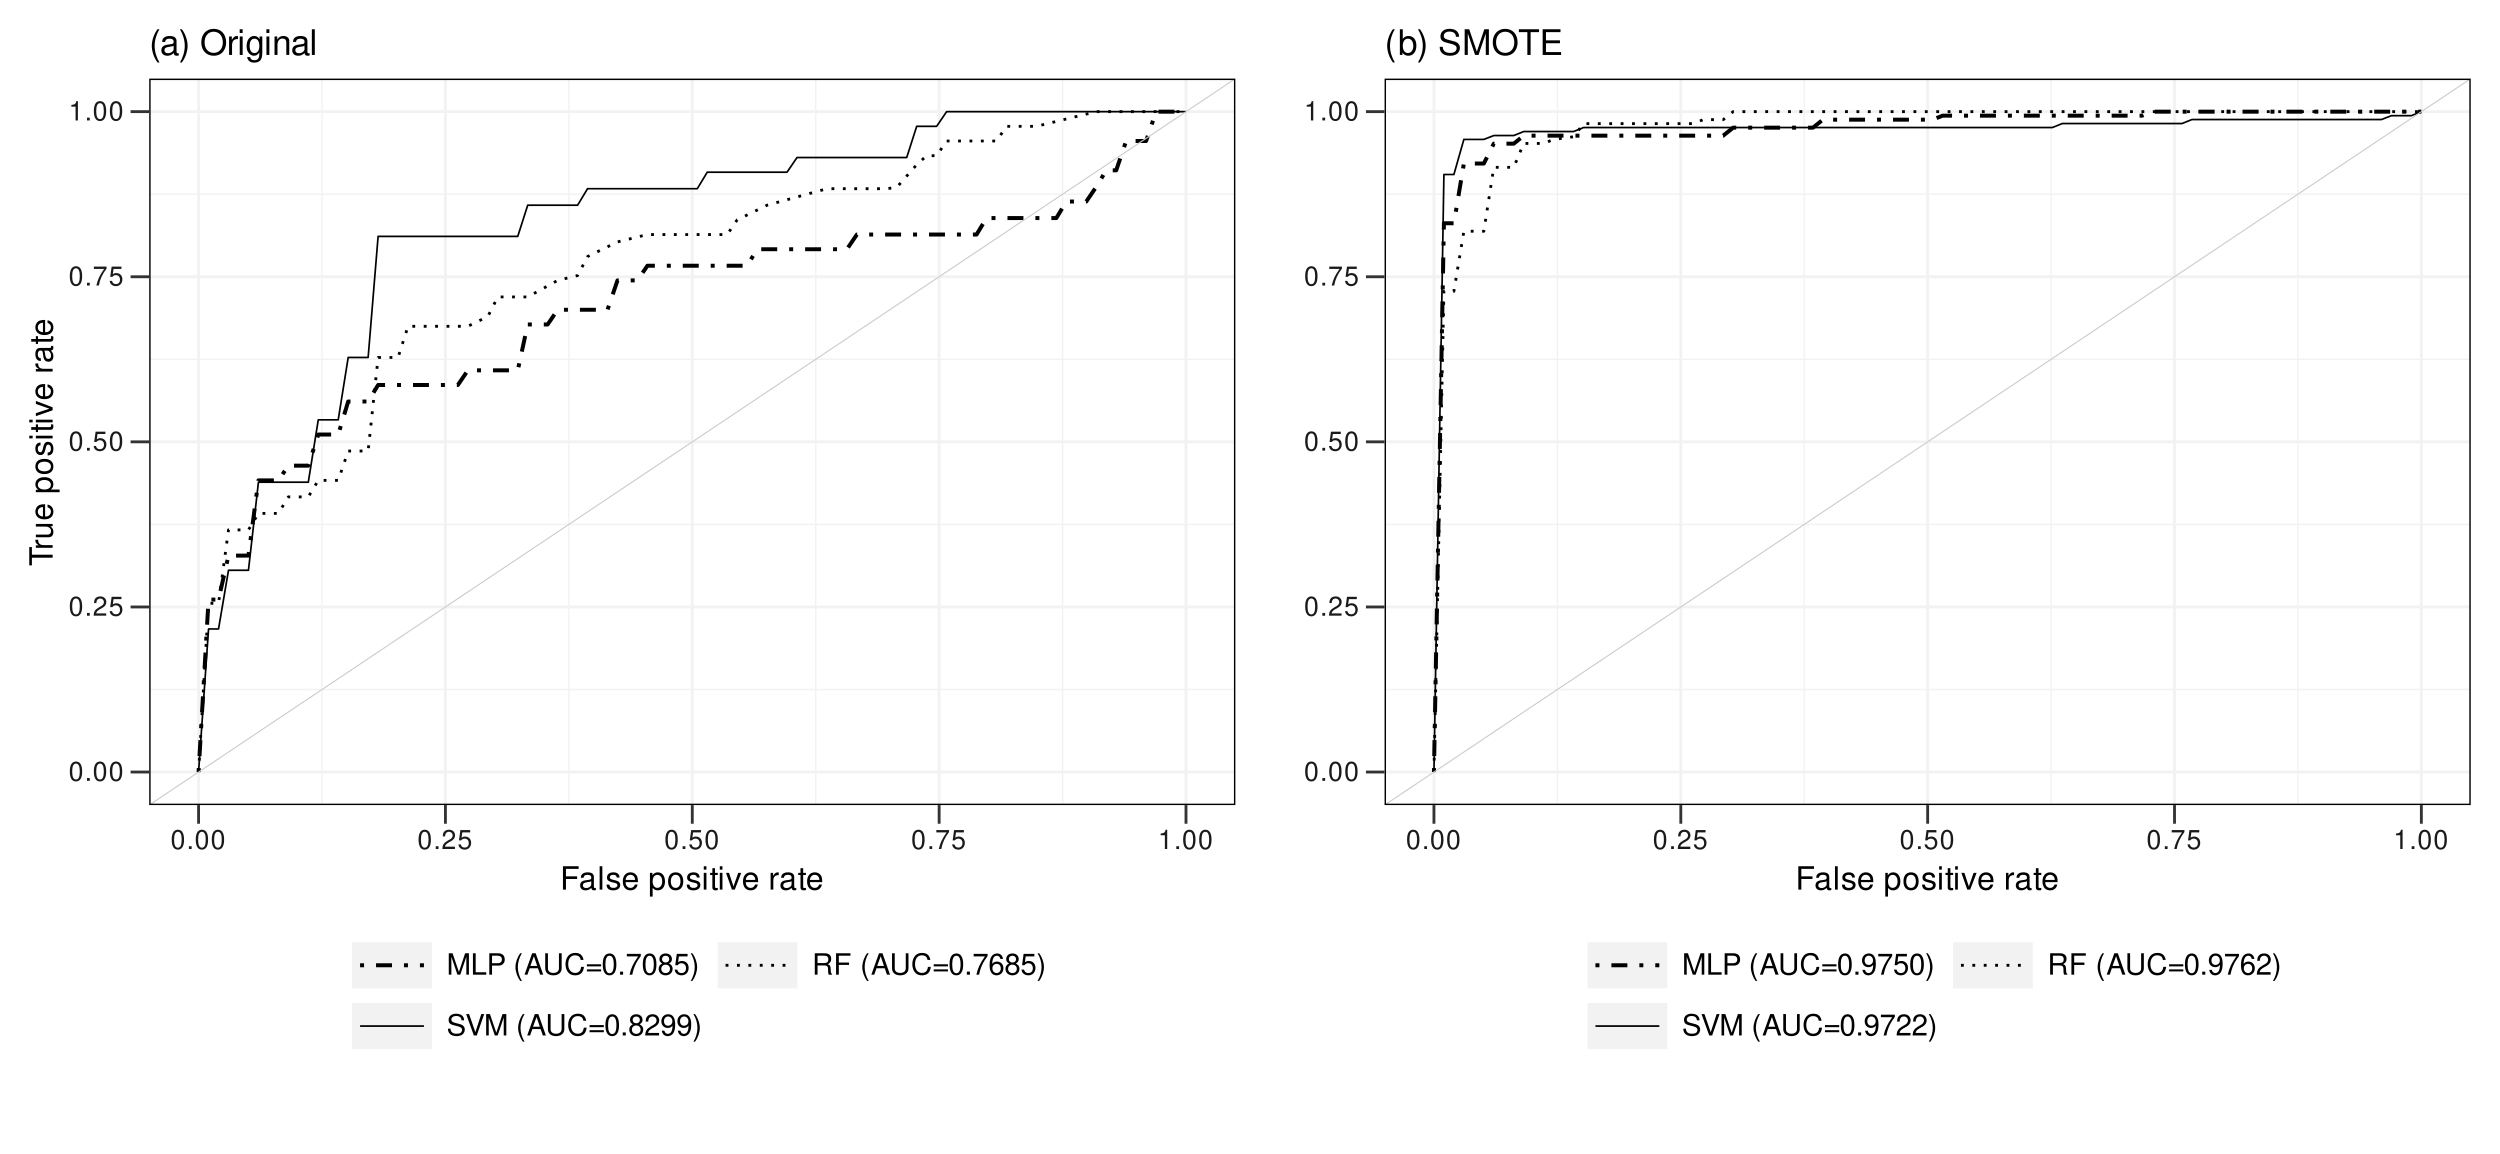 <?xml version="1.0" encoding="UTF-8"?>
<svg xmlns="http://www.w3.org/2000/svg" xmlns:xlink="http://www.w3.org/1999/xlink" width="936pt" height="432pt" viewBox="0 0 936 432" version="1.1">
<defs>
<g>
<symbol overflow="visible" id="glyph0-0">
<path style="stroke:none;" d=""/>
</symbol>
<symbol overflow="visible" id="glyph0-1">
<path style="stroke:none;" d="M 2.75 -7.234 C 2.094 -7.234 1.484 -6.938 1.125 -6.438 C 0.656 -5.797 0.438 -4.844 0.438 -3.5 C 0.438 -1.062 1.234 0.234 2.75 0.234 C 4.25 0.234 5.062 -1.062 5.062 -3.438 C 5.062 -4.844 4.844 -5.781 4.375 -6.438 C 4.016 -6.938 3.422 -7.234 2.75 -7.234 Z M 2.75 -6.453 C 3.703 -6.453 4.172 -5.484 4.172 -3.516 C 4.172 -1.453 3.703 -0.5 2.734 -0.5 C 1.797 -0.5 1.328 -1.5 1.328 -3.484 C 1.328 -5.484 1.797 -6.453 2.75 -6.453 Z M 2.75 -6.453 "/>
</symbol>
<symbol overflow="visible" id="glyph0-2">
<path style="stroke:none;" d="M 1.906 -1.047 L 0.875 -1.047 L 0.875 0 L 1.906 0 Z M 1.906 -1.047 "/>
</symbol>
<symbol overflow="visible" id="glyph0-3">
<path style="stroke:none;" d="M 5.062 -0.875 L 1.328 -0.875 C 1.422 -1.469 1.734 -1.844 2.609 -2.375 L 3.609 -2.938 C 4.594 -3.484 5.109 -4.234 5.109 -5.125 C 5.109 -5.719 4.875 -6.281 4.453 -6.672 C 4.031 -7.047 3.516 -7.234 2.844 -7.234 C 1.938 -7.234 1.266 -6.906 0.875 -6.297 C 0.625 -5.906 0.516 -5.453 0.5 -4.734 L 1.375 -4.734 C 1.406 -5.219 1.469 -5.516 1.594 -5.75 C 1.812 -6.188 2.281 -6.453 2.812 -6.453 C 3.609 -6.453 4.203 -5.875 4.203 -5.094 C 4.203 -4.516 3.875 -4.016 3.25 -3.656 L 2.328 -3.125 C 0.844 -2.266 0.422 -1.594 0.344 -0.016 L 5.062 -0.016 Z M 5.062 -0.875 "/>
</symbol>
<symbol overflow="visible" id="glyph0-4">
<path style="stroke:none;" d="M 4.766 -7.094 L 1.094 -7.094 L 0.562 -3.234 L 1.375 -3.234 C 1.797 -3.719 2.125 -3.891 2.688 -3.891 C 3.641 -3.891 4.234 -3.234 4.234 -2.188 C 4.234 -1.172 3.641 -0.547 2.688 -0.547 C 1.906 -0.547 1.438 -0.938 1.234 -1.734 L 0.344 -1.734 C 0.469 -1.156 0.562 -0.875 0.781 -0.625 C 1.188 -0.078 1.906 0.234 2.703 0.234 C 4.125 0.234 5.125 -0.812 5.125 -2.312 C 5.125 -3.703 4.203 -4.672 2.844 -4.672 C 2.344 -4.672 1.938 -4.547 1.531 -4.234 L 1.812 -6.219 L 4.766 -6.219 Z M 4.766 -7.094 "/>
</symbol>
<symbol overflow="visible" id="glyph0-5">
<path style="stroke:none;" d="M 5.203 -7.094 L 0.453 -7.094 L 0.453 -6.219 L 4.297 -6.219 C 2.594 -3.812 1.906 -2.328 1.375 0 L 2.312 0 C 2.703 -2.266 3.594 -4.219 5.203 -6.344 Z M 5.203 -7.094 "/>
</symbol>
<symbol overflow="visible" id="glyph0-6">
<path style="stroke:none;" d="M 2.594 -5.156 L 2.594 0 L 3.469 0 L 3.469 -7.234 L 2.891 -7.234 C 2.578 -6.125 2.375 -5.969 1.016 -5.797 L 1.016 -5.156 Z M 2.594 -5.156 "/>
</symbol>
<symbol overflow="visible" id="glyph1-0">
<path style="stroke:none;" d=""/>
</symbol>
<symbol overflow="visible" id="glyph1-1">
<path style="stroke:none;" d="M 2.203 -3.984 L 6.375 -3.984 L 6.375 -4.969 L 2.203 -4.969 L 2.203 -7.766 L 6.953 -7.766 L 6.953 -8.75 L 1.078 -8.75 L 1.078 0 L 2.203 0 Z M 2.203 -3.984 "/>
</symbol>
<symbol overflow="visible" id="glyph1-2">
<path style="stroke:none;" d="M 6.422 -0.594 C 6.312 -0.562 6.266 -0.562 6.203 -0.562 C 5.859 -0.562 5.656 -0.75 5.656 -1.062 L 5.656 -4.75 C 5.656 -5.875 4.844 -6.469 3.297 -6.469 C 2.375 -6.469 1.641 -6.203 1.219 -5.734 C 0.922 -5.406 0.797 -5.047 0.781 -4.422 L 1.781 -4.422 C 1.875 -5.203 2.328 -5.547 3.266 -5.547 C 4.172 -5.547 4.672 -5.203 4.672 -4.609 L 4.672 -4.344 C 4.656 -3.906 4.438 -3.75 3.625 -3.641 C 2.203 -3.469 1.984 -3.422 1.609 -3.266 C 0.875 -2.953 0.5 -2.406 0.5 -1.578 C 0.5 -0.438 1.297 0.281 2.562 0.281 C 3.359 0.281 4 0 4.703 -0.641 C 4.781 0 5.094 0.281 5.734 0.281 C 5.953 0.281 6.078 0.25 6.422 0.172 Z M 4.672 -1.984 C 4.672 -1.641 4.578 -1.438 4.266 -1.156 C 3.859 -0.797 3.375 -0.594 2.781 -0.594 C 2 -0.594 1.547 -0.969 1.547 -1.609 C 1.547 -2.266 1.984 -2.609 3.062 -2.766 C 4.125 -2.906 4.328 -2.953 4.672 -3.109 Z M 4.672 -1.984 "/>
</symbol>
<symbol overflow="visible" id="glyph1-3">
<path style="stroke:none;" d="M 1.828 -8.75 L 0.812 -8.75 L 0.812 0 L 1.828 0 Z M 1.828 -8.75 "/>
</symbol>
<symbol overflow="visible" id="glyph1-4">
<path style="stroke:none;" d="M 5.25 -4.531 C 5.25 -5.766 4.422 -6.469 2.969 -6.469 C 1.516 -6.469 0.562 -5.719 0.562 -4.547 C 0.562 -3.562 1.062 -3.094 2.562 -2.734 L 3.484 -2.516 C 4.188 -2.344 4.469 -2.094 4.469 -1.641 C 4.469 -1.047 3.875 -0.641 3 -0.641 C 2.453 -0.641 2 -0.797 1.75 -1.062 C 1.594 -1.25 1.531 -1.422 1.469 -1.875 L 0.406 -1.875 C 0.453 -0.422 1.266 0.281 2.922 0.281 C 4.5 0.281 5.516 -0.5 5.516 -1.719 C 5.516 -2.656 4.984 -3.172 3.734 -3.469 L 2.766 -3.703 C 1.953 -3.891 1.609 -4.156 1.609 -4.594 C 1.609 -5.188 2.125 -5.547 2.938 -5.547 C 3.75 -5.547 4.172 -5.203 4.203 -4.531 Z M 5.25 -4.531 "/>
</symbol>
<symbol overflow="visible" id="glyph1-5">
<path style="stroke:none;" d="M 6.156 -2.812 C 6.156 -3.766 6.078 -4.344 5.906 -4.812 C 5.5 -5.844 4.531 -6.469 3.359 -6.469 C 1.609 -6.469 0.484 -5.141 0.484 -3.062 C 0.484 -0.984 1.562 0.281 3.344 0.281 C 4.781 0.281 5.766 -0.547 6.031 -1.906 L 5.016 -1.906 C 4.734 -1.078 4.172 -0.641 3.375 -0.641 C 2.734 -0.641 2.203 -0.938 1.859 -1.469 C 1.625 -1.828 1.531 -2.188 1.531 -2.812 Z M 1.547 -3.625 C 1.625 -4.781 2.344 -5.547 3.344 -5.547 C 4.375 -5.547 5.078 -4.75 5.078 -3.625 Z M 1.547 -3.625 "/>
</symbol>
<symbol overflow="visible" id="glyph1-6">
<path style="stroke:none;" d=""/>
</symbol>
<symbol overflow="visible" id="glyph1-7">
<path style="stroke:none;" d="M 0.641 2.609 L 1.656 2.609 L 1.656 -0.656 C 2.188 -0.016 2.766 0.281 3.594 0.281 C 5.219 0.281 6.281 -1.031 6.281 -3.031 C 6.281 -5.141 5.25 -6.469 3.578 -6.469 C 2.719 -6.469 2.047 -6.078 1.578 -5.344 L 1.578 -6.281 L 0.641 -6.281 Z M 3.406 -5.531 C 4.516 -5.531 5.234 -4.562 5.234 -3.062 C 5.234 -1.625 4.5 -0.656 3.406 -0.656 C 2.344 -0.656 1.656 -1.625 1.656 -3.094 C 1.656 -4.578 2.344 -5.531 3.406 -5.531 Z M 3.406 -5.531 "/>
</symbol>
<symbol overflow="visible" id="glyph1-8">
<path style="stroke:none;" d="M 3.266 -6.469 C 1.484 -6.469 0.438 -5.203 0.438 -3.094 C 0.438 -0.969 1.484 0.281 3.281 0.281 C 5.047 0.281 6.125 -0.984 6.125 -3.047 C 6.125 -5.234 5.094 -6.469 3.266 -6.469 Z M 3.281 -5.547 C 4.406 -5.547 5.078 -4.625 5.078 -3.062 C 5.078 -1.578 4.375 -0.641 3.281 -0.641 C 2.156 -0.641 1.469 -1.578 1.469 -3.094 C 1.469 -4.625 2.156 -5.547 3.281 -5.547 Z M 3.281 -5.547 "/>
</symbol>
<symbol overflow="visible" id="glyph1-9">
<path style="stroke:none;" d="M 1.797 -6.281 L 0.797 -6.281 L 0.797 0 L 1.797 0 Z M 1.797 -8.75 L 0.797 -8.75 L 0.797 -7.484 L 1.797 -7.484 Z M 1.797 -8.75 "/>
</symbol>
<symbol overflow="visible" id="glyph1-10">
<path style="stroke:none;" d="M 3.047 -6.281 L 2.016 -6.281 L 2.016 -8.016 L 1.016 -8.016 L 1.016 -6.281 L 0.172 -6.281 L 0.172 -5.469 L 1.016 -5.469 L 1.016 -0.719 C 1.016 -0.078 1.453 0.281 2.234 0.281 C 2.5 0.281 2.719 0.25 3.047 0.188 L 3.047 -0.641 C 2.906 -0.609 2.766 -0.594 2.562 -0.594 C 2.141 -0.594 2.016 -0.719 2.016 -1.156 L 2.016 -5.469 L 3.047 -5.469 Z M 3.047 -6.281 "/>
</symbol>
<symbol overflow="visible" id="glyph1-11">
<path style="stroke:none;" d="M 3.422 0 L 5.828 -6.281 L 4.703 -6.281 L 2.922 -1.188 L 1.25 -6.281 L 0.125 -6.281 L 2.328 0 Z M 3.422 0 "/>
</symbol>
<symbol overflow="visible" id="glyph1-12">
<path style="stroke:none;" d="M 0.828 -6.281 L 0.828 0 L 1.844 0 L 1.844 -3.266 C 1.844 -4.781 2.469 -5.453 3.859 -5.406 L 3.859 -6.438 C 3.688 -6.453 3.594 -6.469 3.469 -6.469 C 2.812 -6.469 2.328 -6.078 1.75 -5.141 L 1.75 -6.281 Z M 0.828 -6.281 "/>
</symbol>
<symbol overflow="visible" id="glyph2-0">
<path style="stroke:none;" d=""/>
</symbol>
<symbol overflow="visible" id="glyph2-1">
<path style="stroke:none;" d="M -7.766 -4.25 L -7.766 -7.109 L -8.75 -7.109 L -8.75 -0.25 L -7.766 -0.25 L -7.766 -3.125 L 0 -3.125 L 0 -4.25 Z M -7.766 -4.25 "/>
</symbol>
<symbol overflow="visible" id="glyph2-2">
<path style="stroke:none;" d="M -6.281 -0.828 L 0 -0.828 L 0 -1.844 L -3.266 -1.844 C -4.781 -1.844 -5.453 -2.469 -5.406 -3.859 L -6.438 -3.859 C -6.453 -3.688 -6.469 -3.594 -6.469 -3.469 C -6.469 -2.812 -6.078 -2.328 -5.141 -1.75 L -6.281 -1.75 Z M -6.281 -0.828 "/>
</symbol>
<symbol overflow="visible" id="glyph2-3">
<path style="stroke:none;" d="M 0 -5.781 L -6.281 -5.781 L -6.281 -4.781 L -2.719 -4.781 C -1.438 -4.781 -0.594 -4.109 -0.594 -3.078 C -0.594 -2.281 -1.078 -1.781 -1.844 -1.781 L -6.281 -1.781 L -6.281 -0.781 L -1.438 -0.781 C -0.391 -0.781 0.281 -1.562 0.281 -2.781 C 0.281 -3.703 -0.047 -4.297 -0.875 -4.891 L 0 -4.891 Z M 0 -5.781 "/>
</symbol>
<symbol overflow="visible" id="glyph2-4">
<path style="stroke:none;" d="M -2.812 -6.156 C -3.766 -6.156 -4.344 -6.078 -4.812 -5.906 C -5.844 -5.5 -6.469 -4.531 -6.469 -3.359 C -6.469 -1.609 -5.141 -0.484 -3.062 -0.484 C -0.984 -0.484 0.281 -1.562 0.281 -3.344 C 0.281 -4.781 -0.547 -5.766 -1.906 -6.031 L -1.906 -5.016 C -1.078 -4.734 -0.641 -4.172 -0.641 -3.375 C -0.641 -2.734 -0.938 -2.203 -1.469 -1.859 C -1.828 -1.625 -2.188 -1.531 -2.812 -1.531 Z M -3.625 -1.547 C -4.781 -1.625 -5.547 -2.344 -5.547 -3.344 C -5.547 -4.375 -4.75 -5.078 -3.625 -5.078 Z M -3.625 -1.547 "/>
</symbol>
<symbol overflow="visible" id="glyph2-5">
<path style="stroke:none;" d=""/>
</symbol>
<symbol overflow="visible" id="glyph2-6">
<path style="stroke:none;" d="M 2.609 -0.641 L 2.609 -1.656 L -0.656 -1.656 C -0.016 -2.188 0.281 -2.766 0.281 -3.594 C 0.281 -5.219 -1.031 -6.281 -3.031 -6.281 C -5.141 -6.281 -6.469 -5.25 -6.469 -3.578 C -6.469 -2.719 -6.078 -2.047 -5.344 -1.578 L -6.281 -1.578 L -6.281 -0.641 Z M -5.531 -3.406 C -5.531 -4.516 -4.562 -5.234 -3.062 -5.234 C -1.625 -5.234 -0.656 -4.5 -0.656 -3.406 C -0.656 -2.344 -1.625 -1.656 -3.094 -1.656 C -4.578 -1.656 -5.531 -2.344 -5.531 -3.406 Z M -5.531 -3.406 "/>
</symbol>
<symbol overflow="visible" id="glyph2-7">
<path style="stroke:none;" d="M -6.469 -3.266 C -6.469 -1.484 -5.203 -0.438 -3.094 -0.438 C -0.969 -0.438 0.281 -1.484 0.281 -3.281 C 0.281 -5.047 -0.984 -6.125 -3.047 -6.125 C -5.234 -6.125 -6.469 -5.094 -6.469 -3.266 Z M -5.547 -3.281 C -5.547 -4.406 -4.625 -5.078 -3.062 -5.078 C -1.578 -5.078 -0.641 -4.375 -0.641 -3.281 C -0.641 -2.156 -1.578 -1.469 -3.094 -1.469 C -4.625 -1.469 -5.547 -2.156 -5.547 -3.281 Z M -5.547 -3.281 "/>
</symbol>
<symbol overflow="visible" id="glyph2-8">
<path style="stroke:none;" d="M -4.531 -5.25 C -5.766 -5.25 -6.469 -4.422 -6.469 -2.969 C -6.469 -1.516 -5.719 -0.562 -4.547 -0.562 C -3.562 -0.562 -3.094 -1.062 -2.734 -2.562 L -2.516 -3.484 C -2.344 -4.188 -2.094 -4.469 -1.641 -4.469 C -1.047 -4.469 -0.641 -3.875 -0.641 -3 C -0.641 -2.453 -0.797 -2 -1.062 -1.75 C -1.25 -1.594 -1.422 -1.531 -1.875 -1.469 L -1.875 -0.406 C -0.422 -0.453 0.281 -1.266 0.281 -2.922 C 0.281 -4.5 -0.5 -5.516 -1.719 -5.516 C -2.656 -5.516 -3.172 -4.984 -3.469 -3.734 L -3.703 -2.766 C -3.891 -1.953 -4.156 -1.609 -4.594 -1.609 C -5.188 -1.609 -5.547 -2.125 -5.547 -2.938 C -5.547 -3.75 -5.203 -4.172 -4.531 -4.203 Z M -4.531 -5.25 "/>
</symbol>
<symbol overflow="visible" id="glyph2-9">
<path style="stroke:none;" d="M -6.281 -1.797 L -6.281 -0.797 L 0 -0.797 L 0 -1.797 Z M -8.75 -1.797 L -8.75 -0.797 L -7.484 -0.797 L -7.484 -1.797 Z M -8.75 -1.797 "/>
</symbol>
<symbol overflow="visible" id="glyph2-10">
<path style="stroke:none;" d="M -6.281 -3.047 L -6.281 -2.016 L -8.016 -2.016 L -8.016 -1.016 L -6.281 -1.016 L -6.281 -0.172 L -5.469 -0.172 L -5.469 -1.016 L -0.719 -1.016 C -0.078 -1.016 0.281 -1.453 0.281 -2.234 C 0.281 -2.5 0.25 -2.719 0.188 -3.047 L -0.641 -3.047 C -0.609 -2.906 -0.594 -2.766 -0.594 -2.562 C -0.594 -2.141 -0.719 -2.016 -1.156 -2.016 L -5.469 -2.016 L -5.469 -3.047 Z M -6.281 -3.047 "/>
</symbol>
<symbol overflow="visible" id="glyph2-11">
<path style="stroke:none;" d="M 0 -3.422 L -6.281 -5.828 L -6.281 -4.703 L -1.188 -2.922 L -6.281 -1.25 L -6.281 -0.125 L 0 -2.328 Z M 0 -3.422 "/>
</symbol>
<symbol overflow="visible" id="glyph2-12">
<path style="stroke:none;" d="M -0.594 -6.422 C -0.562 -6.312 -0.562 -6.266 -0.562 -6.203 C -0.562 -5.859 -0.75 -5.656 -1.062 -5.656 L -4.75 -5.656 C -5.875 -5.656 -6.469 -4.844 -6.469 -3.297 C -6.469 -2.375 -6.203 -1.641 -5.734 -1.219 C -5.406 -0.922 -5.047 -0.797 -4.422 -0.781 L -4.422 -1.781 C -5.203 -1.875 -5.547 -2.328 -5.547 -3.266 C -5.547 -4.172 -5.203 -4.672 -4.609 -4.672 L -4.344 -4.672 C -3.906 -4.656 -3.75 -4.438 -3.641 -3.625 C -3.469 -2.203 -3.422 -1.984 -3.266 -1.609 C -2.953 -0.875 -2.406 -0.5 -1.578 -0.5 C -0.438 -0.5 0.281 -1.297 0.281 -2.562 C 0.281 -3.359 0 -4 -0.641 -4.703 C 0 -4.781 0.281 -5.094 0.281 -5.734 C 0.281 -5.953 0.25 -6.078 0.172 -6.422 Z M -1.984 -4.672 C -1.641 -4.672 -1.438 -4.578 -1.156 -4.266 C -0.797 -3.859 -0.594 -3.375 -0.594 -2.781 C -0.594 -2 -0.969 -1.547 -1.609 -1.547 C -2.266 -1.547 -2.609 -1.984 -2.766 -3.062 C -2.906 -4.125 -2.953 -4.328 -3.109 -4.672 Z M -1.984 -4.672 "/>
</symbol>
<symbol overflow="visible" id="glyph3-0">
<path style="stroke:none;" d=""/>
</symbol>
<symbol overflow="visible" id="glyph3-1">
<path style="stroke:none;" d="M 5.141 0 L 7.406 -6.719 L 7.406 0 L 8.375 0 L 8.375 -8.016 L 6.953 -8.016 L 4.625 -1.031 L 2.25 -8.016 L 0.828 -8.016 L 0.828 0 L 1.797 0 L 1.797 -6.719 L 4.062 0 Z M 5.141 0 "/>
</symbol>
<symbol overflow="visible" id="glyph3-2">
<path style="stroke:none;" d="M 1.906 -8.016 L 0.875 -8.016 L 0.875 0 L 5.859 0 L 5.859 -0.906 L 1.906 -0.906 Z M 1.906 -8.016 "/>
</symbol>
<symbol overflow="visible" id="glyph3-3">
<path style="stroke:none;" d="M 2.031 -3.406 L 4.547 -3.406 C 5.172 -3.406 5.672 -3.594 6.094 -3.969 C 6.578 -4.406 6.781 -4.922 6.781 -5.672 C 6.781 -7.172 5.891 -8.016 4.312 -8.016 L 1 -8.016 L 1 0 L 2.031 0 Z M 2.031 -4.297 L 2.031 -7.109 L 4.156 -7.109 C 5.141 -7.109 5.719 -6.594 5.719 -5.703 C 5.719 -4.828 5.141 -4.297 4.156 -4.297 Z M 2.031 -4.297 "/>
</symbol>
<symbol overflow="visible" id="glyph3-4">
<path style="stroke:none;" d=""/>
</symbol>
<symbol overflow="visible" id="glyph3-5">
<path style="stroke:none;" d="M 2.594 -8.016 C 1.5 -6.578 0.797 -4.578 0.797 -2.844 C 0.797 -1.109 1.5 0.891 2.594 2.328 L 3.203 2.328 C 2.234 0.766 1.688 -1.094 1.688 -2.844 C 1.688 -4.594 2.234 -6.453 3.203 -8.016 Z M 2.594 -8.016 "/>
</symbol>
<symbol overflow="visible" id="glyph3-6">
<path style="stroke:none;" d="M 5.219 -2.406 L 6.031 0 L 7.188 0 L 4.359 -8.016 L 3.047 -8.016 L 0.188 0 L 1.281 0 L 2.125 -2.406 Z M 4.922 -3.266 L 2.375 -3.266 L 3.703 -6.922 Z M 4.922 -3.266 "/>
</symbol>
<symbol overflow="visible" id="glyph3-7">
<path style="stroke:none;" d="M 6.078 -8.016 L 6.078 -2.391 C 6.078 -1.312 5.297 -0.656 4 -0.656 C 3.406 -0.656 2.922 -0.797 2.547 -1.062 C 2.141 -1.375 1.953 -1.781 1.953 -2.391 L 1.953 -8.016 L 0.938 -8.016 L 0.938 -2.391 C 0.938 -0.766 2.094 0.25 4 0.25 C 5.891 0.25 7.094 -0.781 7.094 -2.391 L 7.094 -8.016 Z M 6.078 -8.016 "/>
</symbol>
<symbol overflow="visible" id="glyph3-8">
<path style="stroke:none;" d="M 7.281 -5.531 C 6.969 -7.297 5.953 -8.156 4.188 -8.156 C 3.109 -8.156 2.25 -7.812 1.656 -7.156 C 0.922 -6.359 0.531 -5.219 0.531 -3.922 C 0.531 -2.594 0.938 -1.469 1.688 -0.688 C 2.312 -0.047 3.109 0.25 4.141 0.25 C 6.109 0.25 7.203 -0.797 7.453 -2.922 L 6.391 -2.922 C 6.297 -2.375 6.188 -2 6.031 -1.688 C 5.703 -1.016 5.016 -0.656 4.156 -0.656 C 2.562 -0.656 1.547 -1.922 1.547 -3.922 C 1.547 -5.984 2.516 -7.25 4.062 -7.25 C 4.719 -7.25 5.328 -7.062 5.656 -6.75 C 5.953 -6.469 6.109 -6.141 6.234 -5.531 Z M 7.281 -5.531 "/>
</symbol>
<symbol overflow="visible" id="glyph3-9">
<path style="stroke:none;" d="M 5.875 -3.891 L 0.547 -3.891 L 0.547 -3.109 L 5.875 -3.109 Z M 5.875 -1.984 L 0.547 -1.984 L 0.547 -1.219 L 5.875 -1.219 Z M 5.875 -1.984 "/>
</symbol>
<symbol overflow="visible" id="glyph3-10">
<path style="stroke:none;" d="M 3.031 -7.953 C 2.297 -7.953 1.641 -7.625 1.234 -7.078 C 0.719 -6.375 0.469 -5.328 0.469 -3.844 C 0.469 -1.172 1.359 0.25 3.031 0.25 C 4.672 0.25 5.578 -1.172 5.578 -3.781 C 5.578 -5.328 5.328 -6.359 4.812 -7.078 C 4.406 -7.641 3.766 -7.953 3.031 -7.953 Z M 3.031 -7.094 C 4.062 -7.094 4.594 -6.031 4.594 -3.875 C 4.594 -1.609 4.078 -0.547 3 -0.547 C 1.984 -0.547 1.469 -1.656 1.469 -3.844 C 1.469 -6.031 1.984 -7.094 3.031 -7.094 Z M 3.031 -7.094 "/>
</symbol>
<symbol overflow="visible" id="glyph3-11">
<path style="stroke:none;" d="M 2.094 -1.141 L 0.953 -1.141 L 0.953 0 L 2.094 0 Z M 2.094 -1.141 "/>
</symbol>
<symbol overflow="visible" id="glyph3-12">
<path style="stroke:none;" d="M 5.719 -7.797 L 0.5 -7.797 L 0.5 -6.844 L 4.719 -6.844 C 2.859 -4.188 2.094 -2.562 1.516 0 L 2.547 0 C 2.984 -2.5 3.953 -4.641 5.719 -6.984 Z M 5.719 -7.797 "/>
</symbol>
<symbol overflow="visible" id="glyph3-13">
<path style="stroke:none;" d="M 4.297 -4.188 C 5.109 -4.688 5.375 -5.078 5.375 -5.828 C 5.375 -7.078 4.406 -7.953 3.031 -7.953 C 1.656 -7.953 0.688 -7.078 0.688 -5.844 C 0.688 -5.078 0.938 -4.703 1.734 -4.188 C 0.844 -3.734 0.406 -3.094 0.406 -2.219 C 0.406 -0.766 1.469 0.25 3.031 0.25 C 4.562 0.25 5.641 -0.766 5.641 -2.219 C 5.641 -3.094 5.203 -3.734 4.297 -4.188 Z M 3.031 -7.094 C 3.844 -7.094 4.375 -6.594 4.375 -5.812 C 4.375 -5.062 3.844 -4.562 3.031 -4.562 C 2.203 -4.562 1.672 -5.062 1.672 -5.828 C 1.672 -6.594 2.203 -7.094 3.031 -7.094 Z M 3.031 -3.75 C 4 -3.75 4.656 -3.109 4.656 -2.188 C 4.656 -1.234 4 -0.609 3 -0.609 C 2.062 -0.609 1.391 -1.25 1.391 -2.172 C 1.391 -3.125 2.047 -3.75 3.031 -3.75 Z M 3.031 -3.75 "/>
</symbol>
<symbol overflow="visible" id="glyph3-14">
<path style="stroke:none;" d="M 5.234 -7.797 L 1.203 -7.797 L 0.625 -3.547 L 1.516 -3.547 C 1.969 -4.094 2.344 -4.281 2.953 -4.281 C 4 -4.281 4.656 -3.562 4.656 -2.406 C 4.656 -1.281 4 -0.609 2.953 -0.609 C 2.094 -0.609 1.578 -1.031 1.359 -1.906 L 0.391 -1.906 C 0.516 -1.281 0.625 -0.969 0.859 -0.688 C 1.297 -0.094 2.094 0.25 2.969 0.25 C 4.547 0.25 5.641 -0.891 5.641 -2.547 C 5.641 -4.078 4.625 -5.141 3.125 -5.141 C 2.578 -5.141 2.141 -5 1.688 -4.656 L 1.984 -6.844 L 5.234 -6.844 Z M 5.234 -7.797 "/>
</symbol>
<symbol overflow="visible" id="glyph3-15">
<path style="stroke:none;" d="M 1.016 2.328 C 2.125 0.891 2.812 -1.109 2.812 -2.844 C 2.812 -4.578 2.125 -6.578 1.016 -8.016 L 0.422 -8.016 C 1.391 -6.453 1.922 -4.594 1.922 -2.844 C 1.922 -1.094 1.391 0.766 0.422 2.328 Z M 1.016 2.328 "/>
</symbol>
<symbol overflow="visible" id="glyph3-16">
<path style="stroke:none;" d="M 2.047 -3.453 L 4.688 -3.453 C 5.594 -3.453 6 -3.016 6 -2.031 L 6 -1.312 C 6 -0.812 6.078 -0.328 6.219 0 L 7.469 0 L 7.469 -0.25 C 7.078 -0.516 7 -0.797 6.984 -1.875 C 6.969 -3.188 6.766 -3.594 5.891 -3.953 C 6.797 -4.406 7.156 -4.953 7.156 -5.875 C 7.156 -7.266 6.297 -8.016 4.719 -8.016 L 1.016 -8.016 L 1.016 0 L 2.047 0 Z M 2.047 -4.359 L 2.047 -7.109 L 4.516 -7.109 C 5.094 -7.109 5.422 -7.031 5.672 -6.812 C 5.953 -6.578 6.094 -6.219 6.094 -5.734 C 6.094 -4.781 5.609 -4.359 4.516 -4.359 Z M 2.047 -4.359 "/>
</symbol>
<symbol overflow="visible" id="glyph3-17">
<path style="stroke:none;" d="M 2.016 -3.656 L 5.844 -3.656 L 5.844 -4.547 L 2.016 -4.547 L 2.016 -7.109 L 6.375 -7.109 L 6.375 -8.016 L 0.984 -8.016 L 0.984 0 L 2.016 0 Z M 2.016 -3.656 "/>
</symbol>
<symbol overflow="visible" id="glyph3-18">
<path style="stroke:none;" d="M 5.484 -5.891 C 5.297 -7.188 4.453 -7.953 3.266 -7.953 C 2.406 -7.953 1.641 -7.531 1.172 -6.812 C 0.688 -6.031 0.469 -5.078 0.469 -3.625 C 0.469 -2.281 0.656 -1.438 1.141 -0.734 C 1.547 -0.094 2.234 0.25 3.094 0.25 C 4.578 0.25 5.641 -0.859 5.641 -2.406 C 5.641 -3.875 4.656 -4.906 3.25 -4.906 C 2.484 -4.906 1.875 -4.625 1.469 -4.031 C 1.469 -6 2.094 -7.094 3.203 -7.094 C 3.891 -7.094 4.359 -6.656 4.516 -5.891 Z M 3.141 -4.047 C 4.062 -4.047 4.656 -3.391 4.656 -2.328 C 4.656 -1.328 4 -0.609 3.109 -0.609 C 2.203 -0.609 1.516 -1.359 1.516 -2.375 C 1.516 -3.359 2.172 -4.047 3.141 -4.047 Z M 3.141 -4.047 "/>
</symbol>
<symbol overflow="visible" id="glyph3-19">
<path style="stroke:none;" d="M 6.562 -5.672 C 6.562 -6.219 6.516 -6.375 6.344 -6.75 C 5.906 -7.672 4.969 -8.156 3.625 -8.156 C 1.859 -8.156 0.766 -7.25 0.766 -5.797 C 0.766 -4.812 1.281 -4.203 2.344 -3.922 L 4.328 -3.406 C 5.359 -3.141 5.812 -2.734 5.812 -2.094 C 5.812 -1.672 5.578 -1.234 5.234 -0.984 C 4.922 -0.766 4.406 -0.656 3.766 -0.656 C 2.875 -0.656 2.297 -0.859 1.906 -1.312 C 1.609 -1.672 1.484 -2.062 1.5 -2.547 L 0.531 -2.547 C 0.531 -1.812 0.688 -1.328 1 -0.891 C 1.547 -0.125 2.469 0.25 3.703 0.25 C 4.656 0.25 5.438 0.031 5.953 -0.359 C 6.484 -0.797 6.828 -1.5 6.828 -2.203 C 6.828 -3.188 6.219 -3.922 5.125 -4.219 L 3.109 -4.75 C 2.141 -5.016 1.797 -5.328 1.797 -5.938 C 1.797 -6.75 2.516 -7.297 3.594 -7.297 C 4.859 -7.297 5.578 -6.719 5.594 -5.672 Z M 6.562 -5.672 "/>
</symbol>
<symbol overflow="visible" id="glyph3-20">
<path style="stroke:none;" d="M 4.312 0 L 7.094 -8.016 L 6 -8.016 L 3.781 -1.234 L 1.438 -8.016 L 0.328 -8.016 L 3.219 0 Z M 4.312 0 "/>
</symbol>
<symbol overflow="visible" id="glyph3-21">
<path style="stroke:none;" d="M 5.562 -0.953 L 1.469 -0.953 C 1.562 -1.609 1.906 -2.031 2.875 -2.625 L 3.969 -3.234 C 5.062 -3.844 5.625 -4.656 5.625 -5.625 C 5.625 -6.297 5.359 -6.906 4.891 -7.344 C 4.438 -7.75 3.859 -7.953 3.125 -7.953 C 2.141 -7.953 1.391 -7.594 0.969 -6.922 C 0.688 -6.5 0.578 -6 0.547 -5.203 L 1.516 -5.203 C 1.547 -5.734 1.609 -6.062 1.75 -6.328 C 2 -6.812 2.516 -7.109 3.094 -7.109 C 3.969 -7.109 4.625 -6.469 4.625 -5.609 C 4.625 -4.969 4.266 -4.422 3.578 -4.031 L 2.562 -3.438 C 0.938 -2.5 0.469 -1.75 0.375 -0.016 L 5.562 -0.016 Z M 5.562 -0.953 "/>
</symbol>
<symbol overflow="visible" id="glyph3-22">
<path style="stroke:none;" d="M 0.578 -1.812 C 0.766 -0.516 1.609 0.25 2.797 0.25 C 3.656 0.25 4.438 -0.172 4.891 -0.875 C 5.375 -1.656 5.594 -2.625 5.594 -4.062 C 5.594 -5.406 5.406 -6.266 4.938 -6.969 C 4.516 -7.609 3.828 -7.953 2.969 -7.953 C 1.484 -7.953 0.422 -6.844 0.422 -5.297 C 0.422 -3.844 1.406 -2.812 2.812 -2.812 C 3.547 -2.812 4.109 -3.062 4.594 -3.672 C 4.594 -1.688 3.969 -0.609 2.859 -0.609 C 2.172 -0.609 1.703 -1.047 1.547 -1.812 Z M 2.953 -7.109 C 3.859 -7.109 4.547 -6.344 4.547 -5.328 C 4.547 -4.344 3.891 -3.656 2.922 -3.656 C 1.984 -3.656 1.406 -4.328 1.406 -5.375 C 1.406 -6.375 2.062 -7.109 2.953 -7.109 Z M 2.953 -7.109 "/>
</symbol>
<symbol overflow="visible" id="glyph4-0">
<path style="stroke:none;" d=""/>
</symbol>
<symbol overflow="visible" id="glyph4-1">
<path style="stroke:none;" d="M 3.109 -9.625 C 1.797 -7.891 0.969 -5.5 0.969 -3.422 C 0.969 -1.328 1.797 1.062 3.109 2.797 L 3.844 2.797 C 2.688 0.906 2.031 -1.312 2.031 -3.422 C 2.031 -5.516 2.688 -7.75 3.844 -9.625 Z M 3.109 -9.625 "/>
</symbol>
<symbol overflow="visible" id="glyph4-2">
<path style="stroke:none;" d="M 7.062 -0.641 C 6.938 -0.625 6.891 -0.625 6.828 -0.625 C 6.438 -0.625 6.234 -0.812 6.234 -1.156 L 6.234 -5.234 C 6.234 -6.453 5.328 -7.109 3.625 -7.109 C 2.609 -7.109 1.812 -6.828 1.328 -6.312 C 1.016 -5.953 0.891 -5.562 0.859 -4.875 L 1.969 -4.875 C 2.062 -5.719 2.562 -6.094 3.594 -6.094 C 4.594 -6.094 5.141 -5.734 5.141 -5.062 L 5.141 -4.781 C 5.125 -4.297 4.891 -4.125 3.984 -4.016 C 2.422 -3.812 2.188 -3.766 1.766 -3.594 C 0.969 -3.25 0.547 -2.641 0.547 -1.75 C 0.547 -0.484 1.422 0.297 2.828 0.297 C 3.703 0.297 4.391 0 5.172 -0.719 C 5.25 0 5.594 0.297 6.312 0.297 C 6.547 0.297 6.688 0.281 7.062 0.188 Z M 5.141 -2.172 C 5.141 -1.812 5.031 -1.578 4.703 -1.281 C 4.25 -0.875 3.703 -0.656 3.062 -0.656 C 2.203 -0.656 1.703 -1.062 1.703 -1.766 C 1.703 -2.5 2.172 -2.859 3.359 -3.031 C 4.547 -3.188 4.766 -3.25 5.141 -3.422 Z M 5.141 -2.172 "/>
</symbol>
<symbol overflow="visible" id="glyph4-3">
<path style="stroke:none;" d="M 1.234 2.797 C 2.547 1.062 3.375 -1.328 3.375 -3.406 C 3.375 -5.5 2.547 -7.891 1.234 -9.625 L 0.5 -9.625 C 1.656 -7.734 2.312 -5.516 2.312 -3.406 C 2.312 -1.312 1.656 0.922 0.5 2.797 Z M 1.234 2.797 "/>
</symbol>
<symbol overflow="visible" id="glyph4-4">
<path style="stroke:none;" d=""/>
</symbol>
<symbol overflow="visible" id="glyph4-5">
<path style="stroke:none;" d="M 5.141 -9.781 C 2.375 -9.781 0.5 -7.75 0.5 -4.734 C 0.5 -1.719 2.359 0.297 5.156 0.297 C 6.328 0.297 7.359 -0.047 8.141 -0.719 C 9.172 -1.594 9.797 -3.094 9.797 -4.656 C 9.797 -7.766 7.969 -9.781 5.141 -9.781 Z M 5.141 -8.703 C 7.219 -8.703 8.562 -7.125 8.562 -4.688 C 8.562 -2.359 7.188 -0.781 5.156 -0.781 C 3.094 -0.781 1.734 -2.359 1.734 -4.734 C 1.734 -7.109 3.094 -8.703 5.141 -8.703 Z M 5.141 -8.703 "/>
</symbol>
<symbol overflow="visible" id="glyph4-6">
<path style="stroke:none;" d="M 0.906 -6.922 L 0.906 0 L 2.016 0 L 2.016 -3.594 C 2.031 -5.25 2.719 -6 4.234 -5.953 L 4.234 -7.078 C 4.047 -7.109 3.953 -7.109 3.812 -7.109 C 3.109 -7.109 2.562 -6.688 1.922 -5.672 L 1.922 -6.922 Z M 0.906 -6.922 "/>
</symbol>
<symbol overflow="visible" id="glyph4-7">
<path style="stroke:none;" d="M 1.984 -6.922 L 0.891 -6.922 L 0.891 0 L 1.984 0 Z M 1.984 -9.625 L 0.875 -9.625 L 0.875 -8.234 L 1.984 -8.234 Z M 1.984 -9.625 "/>
</symbol>
<symbol overflow="visible" id="glyph4-8">
<path style="stroke:none;" d="M 5.328 -6.922 L 5.328 -5.922 C 4.781 -6.75 4.172 -7.109 3.297 -7.109 C 1.625 -7.109 0.469 -5.562 0.469 -3.344 C 0.469 -2.172 0.734 -1.328 1.328 -0.641 C 1.844 -0.031 2.516 0.297 3.219 0.297 C 4.047 0.297 4.641 -0.062 5.234 -0.938 L 5.234 -0.578 C 5.234 1.266 4.719 1.953 3.344 1.953 C 2.406 1.953 1.922 1.578 1.812 0.797 L 0.688 0.797 C 0.797 2.078 1.812 2.875 3.312 2.875 C 4.328 2.875 5.172 2.547 5.625 2 C 6.156 1.344 6.344 0.484 6.344 -1.141 L 6.344 -6.922 Z M 3.406 -6.094 C 4.562 -6.094 5.234 -5.125 5.234 -3.359 C 5.234 -1.688 4.562 -0.719 3.406 -0.719 C 2.266 -0.719 1.609 -1.703 1.609 -3.406 C 1.609 -5.094 2.266 -6.094 3.406 -6.094 Z M 3.406 -6.094 "/>
</symbol>
<symbol overflow="visible" id="glyph4-9">
<path style="stroke:none;" d="M 0.922 -6.922 L 0.922 0 L 2.031 0 L 2.031 -3.812 C 2.031 -5.234 2.766 -6.156 3.906 -6.156 C 4.781 -6.156 5.328 -5.625 5.328 -4.797 L 5.328 0 L 6.438 0 L 6.438 -5.234 C 6.438 -6.375 5.578 -7.109 4.234 -7.109 C 3.203 -7.109 2.547 -6.719 1.938 -5.75 L 1.938 -6.922 Z M 0.922 -6.922 "/>
</symbol>
<symbol overflow="visible" id="glyph4-10">
<path style="stroke:none;" d="M 2 -9.625 L 0.891 -9.625 L 0.891 0 L 2 0 Z M 2 -9.625 "/>
</symbol>
<symbol overflow="visible" id="glyph4-11">
<path style="stroke:none;" d="M 0.719 -9.625 L 0.719 0 L 1.703 0 L 1.703 -0.891 C 2.234 -0.078 2.938 0.297 3.891 0.297 C 5.719 0.297 6.906 -1.188 6.906 -3.484 C 6.906 -5.734 5.781 -7.109 3.953 -7.109 C 3 -7.109 2.328 -6.766 1.812 -5.984 L 1.812 -9.625 Z M 3.734 -6.094 C 4.969 -6.094 5.75 -5.016 5.75 -3.359 C 5.75 -1.797 4.938 -0.719 3.734 -0.719 C 2.562 -0.719 1.812 -1.781 1.812 -3.406 C 1.812 -5.031 2.562 -6.094 3.734 -6.094 Z M 3.734 -6.094 "/>
</symbol>
<symbol overflow="visible" id="glyph4-12">
<path style="stroke:none;" d="M 7.875 -6.797 C 7.875 -7.453 7.828 -7.641 7.625 -8.094 C 7.094 -9.203 5.969 -9.781 4.344 -9.781 C 2.234 -9.781 0.922 -8.703 0.922 -6.953 C 0.922 -5.781 1.547 -5.047 2.812 -4.719 L 5.203 -4.078 C 6.438 -3.766 6.969 -3.281 6.969 -2.516 C 6.969 -2 6.688 -1.484 6.281 -1.188 C 5.906 -0.906 5.297 -0.781 4.516 -0.781 C 3.453 -0.781 2.766 -1.031 2.297 -1.578 C 1.938 -2 1.781 -2.469 1.797 -3.062 L 0.641 -3.062 C 0.641 -2.172 0.812 -1.594 1.203 -1.062 C 1.859 -0.156 2.969 0.297 4.438 0.297 C 5.578 0.297 6.516 0.047 7.141 -0.438 C 7.797 -0.953 8.203 -1.812 8.203 -2.641 C 8.203 -3.828 7.453 -4.703 6.156 -5.062 L 3.734 -5.703 C 2.578 -6.016 2.156 -6.391 2.156 -7.125 C 2.156 -8.109 3.016 -8.75 4.297 -8.75 C 5.828 -8.75 6.688 -8.062 6.703 -6.797 Z M 7.875 -6.797 "/>
</symbol>
<symbol overflow="visible" id="glyph4-13">
<path style="stroke:none;" d="M 6.172 0 L 8.891 -8.062 L 8.891 0 L 10.047 0 L 10.047 -9.625 L 8.344 -9.625 L 5.547 -1.234 L 2.688 -9.625 L 0.984 -9.625 L 0.984 0 L 2.156 0 L 2.156 -8.062 L 4.891 0 Z M 6.172 0 "/>
</symbol>
<symbol overflow="visible" id="glyph4-14">
<path style="stroke:none;" d="M 4.672 -8.547 L 7.828 -8.547 L 7.828 -9.625 L 0.281 -9.625 L 0.281 -8.547 L 3.453 -8.547 L 3.453 0 L 4.672 0 Z M 4.672 -8.547 "/>
</symbol>
<symbol overflow="visible" id="glyph4-15">
<path style="stroke:none;" d="M 2.422 -4.391 L 7.656 -4.391 L 7.656 -5.469 L 2.422 -5.469 L 2.422 -8.547 L 7.859 -8.547 L 7.859 -9.625 L 1.188 -9.625 L 1.188 0 L 8.094 0 L 8.094 -1.078 L 2.422 -1.078 Z M 2.422 -4.391 "/>
</symbol>
</g>
<clipPath id="clip1">
  <path d="M 5.48 5.48 L 468 5.48 L 468 426.523 L 5.48 426.523 Z M 5.48 5.48 "/>
</clipPath>
<clipPath id="clip2">
  <path d="M 55.863 29.438 L 462.52 29.438 L 462.52 301.418 L 55.863 301.418 Z M 55.863 29.438 "/>
</clipPath>
<clipPath id="clip3">
  <path d="M 55.863 257 L 462.52 257 L 462.52 259 L 55.863 259 Z M 55.863 257 "/>
</clipPath>
<clipPath id="clip4">
  <path d="M 55.863 196 L 462.52 196 L 462.52 197 L 55.863 197 Z M 55.863 196 "/>
</clipPath>
<clipPath id="clip5">
  <path d="M 55.863 134 L 462.52 134 L 462.52 135 L 55.863 135 Z M 55.863 134 "/>
</clipPath>
<clipPath id="clip6">
  <path d="M 55.863 72 L 462.52 72 L 462.52 73 L 55.863 73 Z M 55.863 72 "/>
</clipPath>
<clipPath id="clip7">
  <path d="M 120 29.438 L 121 29.438 L 121 301.418 L 120 301.418 Z M 120 29.438 "/>
</clipPath>
<clipPath id="clip8">
  <path d="M 212 29.438 L 214 29.438 L 214 301.418 L 212 301.418 Z M 212 29.438 "/>
</clipPath>
<clipPath id="clip9">
  <path d="M 305 29.438 L 306 29.438 L 306 301.418 L 305 301.418 Z M 305 29.438 "/>
</clipPath>
<clipPath id="clip10">
  <path d="M 397 29.438 L 399 29.438 L 399 301.418 L 397 301.418 Z M 397 29.438 "/>
</clipPath>
<clipPath id="clip11">
  <path d="M 55.863 288 L 462.52 288 L 462.52 290 L 55.863 290 Z M 55.863 288 "/>
</clipPath>
<clipPath id="clip12">
  <path d="M 55.863 226 L 462.52 226 L 462.52 228 L 55.863 228 Z M 55.863 226 "/>
</clipPath>
<clipPath id="clip13">
  <path d="M 55.863 164 L 462.52 164 L 462.52 166 L 55.863 166 Z M 55.863 164 "/>
</clipPath>
<clipPath id="clip14">
  <path d="M 55.863 103 L 462.52 103 L 462.52 105 L 55.863 105 Z M 55.863 103 "/>
</clipPath>
<clipPath id="clip15">
  <path d="M 55.863 41 L 462.52 41 L 462.52 43 L 55.863 43 Z M 55.863 41 "/>
</clipPath>
<clipPath id="clip16">
  <path d="M 73 29.438 L 75 29.438 L 75 301.418 L 73 301.418 Z M 73 29.438 "/>
</clipPath>
<clipPath id="clip17">
  <path d="M 166 29.438 L 168 29.438 L 168 301.418 L 166 301.418 Z M 166 29.438 "/>
</clipPath>
<clipPath id="clip18">
  <path d="M 258 29.438 L 260 29.438 L 260 301.418 L 258 301.418 Z M 258 29.438 "/>
</clipPath>
<clipPath id="clip19">
  <path d="M 351 29.438 L 353 29.438 L 353 301.418 L 351 301.418 Z M 351 29.438 "/>
</clipPath>
<clipPath id="clip20">
  <path d="M 443 29.438 L 445 29.438 L 445 301.418 L 443 301.418 Z M 443 29.438 "/>
</clipPath>
<clipPath id="clip21">
  <path d="M 55.863 29.438 L 462.52 29.438 L 462.52 301.418 L 55.863 301.418 Z M 55.863 29.438 "/>
</clipPath>
<clipPath id="clip22">
  <path d="M 468 5.48 L 930.52 5.48 L 930.52 426.523 L 468 426.523 Z M 468 5.48 "/>
</clipPath>
<clipPath id="clip23">
  <path d="M 518.387 29.438 L 925.043 29.438 L 925.043 301.418 L 518.387 301.418 Z M 518.387 29.438 "/>
</clipPath>
<clipPath id="clip24">
  <path d="M 518.387 257 L 925.043 257 L 925.043 259 L 518.387 259 Z M 518.387 257 "/>
</clipPath>
<clipPath id="clip25">
  <path d="M 518.387 196 L 925.043 196 L 925.043 197 L 518.387 197 Z M 518.387 196 "/>
</clipPath>
<clipPath id="clip26">
  <path d="M 518.387 134 L 925.043 134 L 925.043 135 L 518.387 135 Z M 518.387 134 "/>
</clipPath>
<clipPath id="clip27">
  <path d="M 518.387 72 L 925.043 72 L 925.043 73 L 518.387 73 Z M 518.387 72 "/>
</clipPath>
<clipPath id="clip28">
  <path d="M 582 29.438 L 584 29.438 L 584 301.418 L 582 301.418 Z M 582 29.438 "/>
</clipPath>
<clipPath id="clip29">
  <path d="M 675 29.438 L 676 29.438 L 676 301.418 L 675 301.418 Z M 675 29.438 "/>
</clipPath>
<clipPath id="clip30">
  <path d="M 767 29.438 L 769 29.438 L 769 301.418 L 767 301.418 Z M 767 29.438 "/>
</clipPath>
<clipPath id="clip31">
  <path d="M 860 29.438 L 861 29.438 L 861 301.418 L 860 301.418 Z M 860 29.438 "/>
</clipPath>
<clipPath id="clip32">
  <path d="M 518.387 288 L 925.043 288 L 925.043 290 L 518.387 290 Z M 518.387 288 "/>
</clipPath>
<clipPath id="clip33">
  <path d="M 518.387 226 L 925.043 226 L 925.043 228 L 518.387 228 Z M 518.387 226 "/>
</clipPath>
<clipPath id="clip34">
  <path d="M 518.387 164 L 925.043 164 L 925.043 166 L 518.387 166 Z M 518.387 164 "/>
</clipPath>
<clipPath id="clip35">
  <path d="M 518.387 103 L 925.043 103 L 925.043 105 L 518.387 105 Z M 518.387 103 "/>
</clipPath>
<clipPath id="clip36">
  <path d="M 518.387 41 L 925.043 41 L 925.043 43 L 518.387 43 Z M 518.387 41 "/>
</clipPath>
<clipPath id="clip37">
  <path d="M 536 29.438 L 538 29.438 L 538 301.418 L 536 301.418 Z M 536 29.438 "/>
</clipPath>
<clipPath id="clip38">
  <path d="M 628 29.438 L 630 29.438 L 630 301.418 L 628 301.418 Z M 628 29.438 "/>
</clipPath>
<clipPath id="clip39">
  <path d="M 721 29.438 L 723 29.438 L 723 301.418 L 721 301.418 Z M 721 29.438 "/>
</clipPath>
<clipPath id="clip40">
  <path d="M 813 29.438 L 815 29.438 L 815 301.418 L 813 301.418 Z M 813 29.438 "/>
</clipPath>
<clipPath id="clip41">
  <path d="M 906 29.438 L 908 29.438 L 908 301.418 L 906 301.418 Z M 906 29.438 "/>
</clipPath>
<clipPath id="clip42">
  <path d="M 518.387 29.438 L 925.043 29.438 L 925.043 301.418 L 518.387 301.418 Z M 518.387 29.438 "/>
</clipPath>
</defs>
<g id="surface669">
<rect x="0" y="0" width="936" height="432" style="fill:rgb(100%,100%,100%);fill-opacity:1;stroke:none;"/>
<rect x="0" y="0" width="936" height="432" style="fill:rgb(100%,100%,100%);fill-opacity:1;stroke:none;"/>
<path style="fill:none;stroke-width:1.067;stroke-linecap:round;stroke-linejoin:round;stroke:rgb(100%,100%,100%);stroke-opacity:1;stroke-miterlimit:10;" d="M 0 432 L 936 432 L 936 0 L 0 0 Z M 0 432 "/>
<g clip-path="url(#clip1)" clip-rule="nonzero">
<path style="fill-rule:nonzero;fill:rgb(100%,100%,100%);fill-opacity:1;stroke-width:1.067;stroke-linecap:round;stroke-linejoin:round;stroke:rgb(100%,100%,100%);stroke-opacity:1;stroke-miterlimit:10;" d="M 5.48 426.52 L 468 426.52 L 468 5.477 L 5.48 5.477 Z M 5.48 426.52 "/>
</g>
<g clip-path="url(#clip2)" clip-rule="nonzero">
<path style=" stroke:none;fill-rule:nonzero;fill:rgb(100%,100%,100%);fill-opacity:1;" d="M 55.863 301.418 L 462.52 301.418 L 462.52 29.438 L 55.863 29.438 Z M 55.863 301.418 "/>
</g>
<g clip-path="url(#clip3)" clip-rule="nonzero">
<path style="fill:none;stroke-width:0.533;stroke-linecap:butt;stroke-linejoin:round;stroke:rgb(94.902%,94.902%,94.902%);stroke-opacity:1;stroke-miterlimit:10;" d="M 55.863 258.148 L 462.52 258.148 "/>
</g>
<g clip-path="url(#clip4)" clip-rule="nonzero">
<path style="fill:none;stroke-width:0.533;stroke-linecap:butt;stroke-linejoin:round;stroke:rgb(94.902%,94.902%,94.902%);stroke-opacity:1;stroke-miterlimit:10;" d="M 55.863 196.336 L 462.52 196.336 "/>
</g>
<g clip-path="url(#clip5)" clip-rule="nonzero">
<path style="fill:none;stroke-width:0.533;stroke-linecap:butt;stroke-linejoin:round;stroke:rgb(94.902%,94.902%,94.902%);stroke-opacity:1;stroke-miterlimit:10;" d="M 55.863 134.523 L 462.52 134.523 "/>
</g>
<g clip-path="url(#clip6)" clip-rule="nonzero">
<path style="fill:none;stroke-width:0.533;stroke-linecap:butt;stroke-linejoin:round;stroke:rgb(94.902%,94.902%,94.902%);stroke-opacity:1;stroke-miterlimit:10;" d="M 55.863 72.707 L 462.52 72.707 "/>
</g>
<g clip-path="url(#clip7)" clip-rule="nonzero">
<path style="fill:none;stroke-width:0.533;stroke-linecap:butt;stroke-linejoin:round;stroke:rgb(94.902%,94.902%,94.902%);stroke-opacity:1;stroke-miterlimit:10;" d="M 120.559 301.418 L 120.559 29.438 "/>
</g>
<g clip-path="url(#clip8)" clip-rule="nonzero">
<path style="fill:none;stroke-width:0.533;stroke-linecap:butt;stroke-linejoin:round;stroke:rgb(94.902%,94.902%,94.902%);stroke-opacity:1;stroke-miterlimit:10;" d="M 212.98 301.418 L 212.98 29.438 "/>
</g>
<g clip-path="url(#clip9)" clip-rule="nonzero">
<path style="fill:none;stroke-width:0.533;stroke-linecap:butt;stroke-linejoin:round;stroke:rgb(94.902%,94.902%,94.902%);stroke-opacity:1;stroke-miterlimit:10;" d="M 305.402 301.418 L 305.402 29.438 "/>
</g>
<g clip-path="url(#clip10)" clip-rule="nonzero">
<path style="fill:none;stroke-width:0.533;stroke-linecap:butt;stroke-linejoin:round;stroke:rgb(94.902%,94.902%,94.902%);stroke-opacity:1;stroke-miterlimit:10;" d="M 397.824 301.418 L 397.824 29.438 "/>
</g>
<g clip-path="url(#clip11)" clip-rule="nonzero">
<path style="fill:none;stroke-width:1.067;stroke-linecap:butt;stroke-linejoin:round;stroke:rgb(94.902%,94.902%,94.902%);stroke-opacity:1;stroke-miterlimit:10;" d="M 55.863 289.055 L 462.52 289.055 "/>
</g>
<g clip-path="url(#clip12)" clip-rule="nonzero">
<path style="fill:none;stroke-width:1.067;stroke-linecap:butt;stroke-linejoin:round;stroke:rgb(94.902%,94.902%,94.902%);stroke-opacity:1;stroke-miterlimit:10;" d="M 55.863 227.242 L 462.52 227.242 "/>
</g>
<g clip-path="url(#clip13)" clip-rule="nonzero">
<path style="fill:none;stroke-width:1.067;stroke-linecap:butt;stroke-linejoin:round;stroke:rgb(94.902%,94.902%,94.902%);stroke-opacity:1;stroke-miterlimit:10;" d="M 55.863 165.43 L 462.52 165.43 "/>
</g>
<g clip-path="url(#clip14)" clip-rule="nonzero">
<path style="fill:none;stroke-width:1.067;stroke-linecap:butt;stroke-linejoin:round;stroke:rgb(94.902%,94.902%,94.902%);stroke-opacity:1;stroke-miterlimit:10;" d="M 55.863 103.613 L 462.52 103.613 "/>
</g>
<g clip-path="url(#clip15)" clip-rule="nonzero">
<path style="fill:none;stroke-width:1.067;stroke-linecap:butt;stroke-linejoin:round;stroke:rgb(94.902%,94.902%,94.902%);stroke-opacity:1;stroke-miterlimit:10;" d="M 55.863 41.801 L 462.52 41.801 "/>
</g>
<g clip-path="url(#clip16)" clip-rule="nonzero">
<path style="fill:none;stroke-width:1.067;stroke-linecap:butt;stroke-linejoin:round;stroke:rgb(94.902%,94.902%,94.902%);stroke-opacity:1;stroke-miterlimit:10;" d="M 74.348 301.418 L 74.348 29.438 "/>
</g>
<g clip-path="url(#clip17)" clip-rule="nonzero">
<path style="fill:none;stroke-width:1.067;stroke-linecap:butt;stroke-linejoin:round;stroke:rgb(94.902%,94.902%,94.902%);stroke-opacity:1;stroke-miterlimit:10;" d="M 166.77 301.418 L 166.77 29.438 "/>
</g>
<g clip-path="url(#clip18)" clip-rule="nonzero">
<path style="fill:none;stroke-width:1.067;stroke-linecap:butt;stroke-linejoin:round;stroke:rgb(94.902%,94.902%,94.902%);stroke-opacity:1;stroke-miterlimit:10;" d="M 259.191 301.418 L 259.191 29.438 "/>
</g>
<g clip-path="url(#clip19)" clip-rule="nonzero">
<path style="fill:none;stroke-width:1.067;stroke-linecap:butt;stroke-linejoin:round;stroke:rgb(94.902%,94.902%,94.902%);stroke-opacity:1;stroke-miterlimit:10;" d="M 351.613 301.418 L 351.613 29.438 "/>
</g>
<g clip-path="url(#clip20)" clip-rule="nonzero">
<path style="fill:none;stroke-width:1.067;stroke-linecap:butt;stroke-linejoin:round;stroke:rgb(94.902%,94.902%,94.902%);stroke-opacity:1;stroke-miterlimit:10;" d="M 444.035 301.418 L 444.035 29.438 "/>
</g>
<path style="fill:none;stroke-width:1.494;stroke-linecap:butt;stroke-linejoin:round;stroke:rgb(0%,0%,0%);stroke-opacity:1;stroke-dasharray:1.494,4.481,5.975,4.481;stroke-miterlimit:10;" d="M 74.348 289.055 L 78.082 224.496 L 81.816 224.496 L 85.551 208.012 L 93.02 208.012 L 96.754 179.852 L 104.223 179.852 L 107.957 174.355 L 115.426 174.355 L 119.16 162.68 L 126.629 162.68 L 130.363 150.32 L 137.832 150.32 L 141.566 144.137 L 171.438 144.137 L 175.172 138.645 L 193.844 138.645 L 197.578 121.473 L 205.047 121.473 L 208.781 115.977 L 227.453 115.977 L 231.188 104.988 L 238.652 104.988 L 242.387 99.492 L 279.73 99.492 L 283.465 93.312 L 317.074 93.312 L 320.809 87.816 L 365.617 87.816 L 369.352 81.637 L 395.492 81.637 L 399.227 75.457 L 406.695 75.457 L 410.43 69.961 L 414.164 63.781 L 417.898 63.781 L 421.633 52.789 L 429.098 52.789 L 432.832 41.801 L 444.035 41.801 "/>
<path style="fill:none;stroke-width:1.067;stroke-linecap:butt;stroke-linejoin:round;stroke:rgb(0%,0%,0%);stroke-opacity:1;stroke-dasharray:1.067,3.201;stroke-miterlimit:10;" d="M 74.348 289.055 L 78.082 225.867 L 81.816 225.867 L 85.551 198.395 L 93.02 198.395 L 96.754 192.215 L 104.223 192.215 L 107.957 186.035 L 115.426 186.035 L 119.16 179.852 L 126.629 179.852 L 130.363 168.863 L 137.832 168.863 L 141.566 133.836 L 149.031 133.836 L 152.766 122.16 L 175.172 122.16 L 182.641 118.496 L 186.375 111.172 L 197.578 111.172 L 201.312 109.109 L 205.047 107.051 L 208.781 104.988 L 212.516 104.074 L 216.25 103.156 L 219.984 96.059 L 223.719 94.227 L 227.453 92.398 L 231.188 90.566 L 234.922 89.648 L 238.652 88.734 L 242.387 87.816 L 272.262 87.816 L 275.996 82.324 L 287.199 76.828 L 290.934 75.797 L 294.668 74.77 L 302.137 72.707 L 305.871 71.68 L 309.605 70.648 L 332.008 70.648 L 335.742 70.148 L 343.211 61.656 L 346.945 58.285 L 350.68 58.285 L 354.414 52.789 L 373.086 52.789 L 376.82 47.297 L 388.023 47.297 L 391.758 46.379 L 395.492 45.465 L 399.227 44.547 L 406.695 42.719 L 410.43 41.801 L 444.035 41.801 "/>
<path style="fill:none;stroke-width:0.64;stroke-linecap:butt;stroke-linejoin:round;stroke:rgb(0%,0%,0%);stroke-opacity:1;stroke-miterlimit:10;" d="M 74.348 289.055 L 78.082 235.484 L 81.816 235.484 L 85.551 213.508 L 93.02 213.508 L 96.754 180.539 L 115.426 180.539 L 119.16 157.188 L 126.629 157.188 L 130.363 133.836 L 137.832 133.836 L 141.566 88.504 L 193.844 88.504 L 197.578 76.828 L 216.25 76.828 L 219.984 70.648 L 261.059 70.648 L 264.793 64.465 L 294.668 64.465 L 298.402 58.973 L 339.477 58.973 L 343.211 47.297 L 350.68 47.297 L 354.414 41.801 L 444.035 41.801 "/>
<g clip-path="url(#clip21)" clip-rule="nonzero">
<path style="fill:none;stroke-width:0.427;stroke-linecap:butt;stroke-linejoin:round;stroke:rgb(80%,80%,80%);stroke-opacity:1;stroke-miterlimit:10;" d="M -350.793 573.398 L 869.176 -242.543 "/>
<path style="fill:none;stroke-width:1.067;stroke-linecap:round;stroke-linejoin:round;stroke:rgb(0%,0%,0%);stroke-opacity:1;stroke-miterlimit:10;" d="M 55.863 301.418 L 462.52 301.418 L 462.52 29.438 L 55.863 29.438 Z M 55.863 301.418 "/>
</g>
<g style="fill:rgb(10.196%,10.196%,10.196%);fill-opacity:1;">
  <use xlink:href="#glyph0-1" x="25.699" y="292.345"/>
  <use xlink:href="#glyph0-2" x="31.699" y="292.345"/>
  <use xlink:href="#glyph0-1" x="34.699" y="292.345"/>
  <use xlink:href="#glyph0-1" x="40.699" y="292.345"/>
</g>
<g style="fill:rgb(10.196%,10.196%,10.196%);fill-opacity:1;">
  <use xlink:href="#glyph0-1" x="25.699" y="230.532"/>
  <use xlink:href="#glyph0-2" x="31.699" y="230.532"/>
  <use xlink:href="#glyph0-3" x="34.699" y="230.532"/>
  <use xlink:href="#glyph0-4" x="40.699" y="230.532"/>
</g>
<g style="fill:rgb(10.196%,10.196%,10.196%);fill-opacity:1;">
  <use xlink:href="#glyph0-1" x="25.699" y="168.72"/>
  <use xlink:href="#glyph0-2" x="31.699" y="168.72"/>
  <use xlink:href="#glyph0-4" x="34.699" y="168.72"/>
  <use xlink:href="#glyph0-1" x="40.699" y="168.72"/>
</g>
<g style="fill:rgb(10.196%,10.196%,10.196%);fill-opacity:1;">
  <use xlink:href="#glyph0-1" x="25.699" y="106.903"/>
  <use xlink:href="#glyph0-2" x="31.699" y="106.903"/>
  <use xlink:href="#glyph0-5" x="34.699" y="106.903"/>
  <use xlink:href="#glyph0-4" x="40.699" y="106.903"/>
</g>
<g style="fill:rgb(10.196%,10.196%,10.196%);fill-opacity:1;">
  <use xlink:href="#glyph0-6" x="25.699" y="45.091"/>
  <use xlink:href="#glyph0-2" x="31.699" y="45.091"/>
  <use xlink:href="#glyph0-1" x="34.699" y="45.091"/>
  <use xlink:href="#glyph0-1" x="40.699" y="45.091"/>
</g>
<path style="fill:none;stroke-width:1.067;stroke-linecap:butt;stroke-linejoin:round;stroke:rgb(20%,20%,20%);stroke-opacity:1;stroke-miterlimit:10;" d="M 48.891 289.055 L 55.863 289.055 "/>
<path style="fill:none;stroke-width:1.067;stroke-linecap:butt;stroke-linejoin:round;stroke:rgb(20%,20%,20%);stroke-opacity:1;stroke-miterlimit:10;" d="M 48.891 227.242 L 55.863 227.242 "/>
<path style="fill:none;stroke-width:1.067;stroke-linecap:butt;stroke-linejoin:round;stroke:rgb(20%,20%,20%);stroke-opacity:1;stroke-miterlimit:10;" d="M 48.891 165.43 L 55.863 165.43 "/>
<path style="fill:none;stroke-width:1.067;stroke-linecap:butt;stroke-linejoin:round;stroke:rgb(20%,20%,20%);stroke-opacity:1;stroke-miterlimit:10;" d="M 48.891 103.613 L 55.863 103.613 "/>
<path style="fill:none;stroke-width:1.067;stroke-linecap:butt;stroke-linejoin:round;stroke:rgb(20%,20%,20%);stroke-opacity:1;stroke-miterlimit:10;" d="M 48.891 41.801 L 55.863 41.801 "/>
<path style="fill:none;stroke-width:1.067;stroke-linecap:butt;stroke-linejoin:round;stroke:rgb(20%,20%,20%);stroke-opacity:1;stroke-miterlimit:10;" d="M 74.348 308.395 L 74.348 301.418 "/>
<path style="fill:none;stroke-width:1.067;stroke-linecap:butt;stroke-linejoin:round;stroke:rgb(20%,20%,20%);stroke-opacity:1;stroke-miterlimit:10;" d="M 166.77 308.395 L 166.77 301.418 "/>
<path style="fill:none;stroke-width:1.067;stroke-linecap:butt;stroke-linejoin:round;stroke:rgb(20%,20%,20%);stroke-opacity:1;stroke-miterlimit:10;" d="M 259.191 308.395 L 259.191 301.418 "/>
<path style="fill:none;stroke-width:1.067;stroke-linecap:butt;stroke-linejoin:round;stroke:rgb(20%,20%,20%);stroke-opacity:1;stroke-miterlimit:10;" d="M 351.613 308.395 L 351.613 301.418 "/>
<path style="fill:none;stroke-width:1.067;stroke-linecap:butt;stroke-linejoin:round;stroke:rgb(20%,20%,20%);stroke-opacity:1;stroke-miterlimit:10;" d="M 444.035 308.395 L 444.035 301.418 "/>
<g style="fill:rgb(10.196%,10.196%,10.196%);fill-opacity:1;">
  <use xlink:href="#glyph0-1" x="63.848" y="317.876"/>
  <use xlink:href="#glyph0-2" x="69.848" y="317.876"/>
  <use xlink:href="#glyph0-1" x="72.848" y="317.876"/>
  <use xlink:href="#glyph0-1" x="78.848" y="317.876"/>
</g>
<g style="fill:rgb(10.196%,10.196%,10.196%);fill-opacity:1;">
  <use xlink:href="#glyph0-1" x="156.27" y="317.876"/>
  <use xlink:href="#glyph0-2" x="162.27" y="317.876"/>
  <use xlink:href="#glyph0-3" x="165.27" y="317.876"/>
  <use xlink:href="#glyph0-4" x="171.27" y="317.876"/>
</g>
<g style="fill:rgb(10.196%,10.196%,10.196%);fill-opacity:1;">
  <use xlink:href="#glyph0-1" x="248.691" y="317.876"/>
  <use xlink:href="#glyph0-2" x="254.691" y="317.876"/>
  <use xlink:href="#glyph0-4" x="257.691" y="317.876"/>
  <use xlink:href="#glyph0-1" x="263.691" y="317.876"/>
</g>
<g style="fill:rgb(10.196%,10.196%,10.196%);fill-opacity:1;">
  <use xlink:href="#glyph0-1" x="341.113" y="317.876"/>
  <use xlink:href="#glyph0-2" x="347.113" y="317.876"/>
  <use xlink:href="#glyph0-5" x="350.113" y="317.876"/>
  <use xlink:href="#glyph0-4" x="356.113" y="317.876"/>
</g>
<g style="fill:rgb(10.196%,10.196%,10.196%);fill-opacity:1;">
  <use xlink:href="#glyph0-6" x="433.535" y="317.876"/>
  <use xlink:href="#glyph0-2" x="439.535" y="317.876"/>
  <use xlink:href="#glyph0-1" x="442.535" y="317.876"/>
  <use xlink:href="#glyph0-1" x="448.535" y="317.876"/>
</g>
<g style="fill:rgb(0%,0%,0%);fill-opacity:1;">
  <use xlink:href="#glyph1-1" x="209.691" y="333.072"/>
  <use xlink:href="#glyph1-2" x="216.691" y="333.072"/>
  <use xlink:href="#glyph1-3" x="223.691" y="333.072"/>
  <use xlink:href="#glyph1-4" x="226.691" y="333.072"/>
  <use xlink:href="#glyph1-5" x="232.691" y="333.072"/>
  <use xlink:href="#glyph1-6" x="239.691" y="333.072"/>
  <use xlink:href="#glyph1-7" x="242.691" y="333.072"/>
  <use xlink:href="#glyph1-8" x="249.691" y="333.072"/>
  <use xlink:href="#glyph1-4" x="256.691" y="333.072"/>
  <use xlink:href="#glyph1-9" x="262.691" y="333.072"/>
  <use xlink:href="#glyph1-10" x="265.691" y="333.072"/>
  <use xlink:href="#glyph1-9" x="268.691" y="333.072"/>
  <use xlink:href="#glyph1-11" x="271.691" y="333.072"/>
  <use xlink:href="#glyph1-5" x="277.691" y="333.072"/>
  <use xlink:href="#glyph1-6" x="284.691" y="333.072"/>
  <use xlink:href="#glyph1-12" x="287.691" y="333.072"/>
  <use xlink:href="#glyph1-2" x="291.691" y="333.072"/>
  <use xlink:href="#glyph1-10" x="298.691" y="333.072"/>
  <use xlink:href="#glyph1-5" x="301.691" y="333.072"/>
</g>
<g style="fill:rgb(0%,0%,0%);fill-opacity:1;">
  <use xlink:href="#glyph2-1" x="19.705" y="211.93"/>
  <use xlink:href="#glyph2-2" x="19.705" y="205.93"/>
  <use xlink:href="#glyph2-3" x="19.705" y="201.93"/>
  <use xlink:href="#glyph2-4" x="19.705" y="194.93"/>
  <use xlink:href="#glyph2-5" x="19.705" y="187.93"/>
  <use xlink:href="#glyph2-6" x="19.705" y="184.93"/>
  <use xlink:href="#glyph2-7" x="19.705" y="177.93"/>
  <use xlink:href="#glyph2-8" x="19.705" y="170.93"/>
  <use xlink:href="#glyph2-9" x="19.705" y="164.93"/>
  <use xlink:href="#glyph2-10" x="19.705" y="161.93"/>
  <use xlink:href="#glyph2-9" x="19.705" y="158.93"/>
  <use xlink:href="#glyph2-11" x="19.705" y="155.93"/>
  <use xlink:href="#glyph2-4" x="19.705" y="149.93"/>
  <use xlink:href="#glyph2-5" x="19.705" y="142.93"/>
  <use xlink:href="#glyph2-2" x="19.705" y="139.93"/>
  <use xlink:href="#glyph2-12" x="19.705" y="135.93"/>
  <use xlink:href="#glyph2-10" x="19.705" y="128.93"/>
  <use xlink:href="#glyph2-4" x="19.705" y="125.93"/>
</g>
<path style=" stroke:none;fill-rule:nonzero;fill:rgb(100%,100%,100%);fill-opacity:1;" d="M 120.867 421.043 L 397.52 421.043 L 397.52 347.285 L 120.867 347.285 Z M 120.867 421.043 "/>
<path style=" stroke:none;fill-rule:nonzero;fill:rgb(94.902%,94.902%,94.902%);fill-opacity:1;" d="M 131.824 370.043 L 161.711 370.043 L 161.711 352.762 L 131.824 352.762 Z M 131.824 370.043 "/>
<path style="fill:none;stroke-width:1.494;stroke-linecap:butt;stroke-linejoin:round;stroke:rgb(0%,0%,0%);stroke-opacity:1;stroke-dasharray:1.494,4.481,5.975,4.481;stroke-miterlimit:10;" d="M 134.812 361.402 L 158.723 361.402 "/>
<path style=" stroke:none;fill-rule:nonzero;fill:rgb(94.902%,94.902%,94.902%);fill-opacity:1;" d="M 268.672 370.043 L 298.559 370.043 L 298.559 352.762 L 268.672 352.762 Z M 268.672 370.043 "/>
<path style="fill:none;stroke-width:1.067;stroke-linecap:butt;stroke-linejoin:round;stroke:rgb(0%,0%,0%);stroke-opacity:1;stroke-dasharray:1.067,3.201;stroke-miterlimit:10;" d="M 271.66 361.402 L 295.57 361.402 "/>
<path style=" stroke:none;fill-rule:nonzero;fill:rgb(94.902%,94.902%,94.902%);fill-opacity:1;" d="M 131.824 392.801 L 161.711 392.801 L 161.711 375.52 L 131.824 375.52 Z M 131.824 392.801 "/>
<path style="fill:none;stroke-width:0.64;stroke-linecap:butt;stroke-linejoin:round;stroke:rgb(0%,0%,0%);stroke-opacity:1;stroke-miterlimit:10;" d="M 134.812 384.164 L 158.723 384.164 "/>
<g style="fill:rgb(0%,0%,0%);fill-opacity:1;">
  <use xlink:href="#glyph3-1" x="167.191" y="364.921"/>
  <use xlink:href="#glyph3-2" x="176.191" y="364.921"/>
  <use xlink:href="#glyph3-3" x="182.191" y="364.921"/>
  <use xlink:href="#glyph3-4" x="189.191" y="364.921"/>
  <use xlink:href="#glyph3-5" x="192.191" y="364.921"/>
  <use xlink:href="#glyph3-6" x="196.191" y="364.921"/>
  <use xlink:href="#glyph3-7" x="203.191" y="364.921"/>
  <use xlink:href="#glyph3-8" x="211.191" y="364.921"/>
  <use xlink:href="#glyph3-9" x="219.191" y="364.921"/>
  <use xlink:href="#glyph3-10" x="225.191" y="364.921"/>
  <use xlink:href="#glyph3-11" x="231.191" y="364.921"/>
  <use xlink:href="#glyph3-12" x="234.191" y="364.921"/>
  <use xlink:href="#glyph3-10" x="240.191" y="364.921"/>
  <use xlink:href="#glyph3-13" x="246.191" y="364.921"/>
  <use xlink:href="#glyph3-14" x="252.191" y="364.921"/>
  <use xlink:href="#glyph3-15" x="258.191" y="364.921"/>
</g>
<g style="fill:rgb(0%,0%,0%);fill-opacity:1;">
  <use xlink:href="#glyph3-16" x="304.039" y="364.921"/>
  <use xlink:href="#glyph3-17" x="312.039" y="364.921"/>
  <use xlink:href="#glyph3-4" x="319.039" y="364.921"/>
  <use xlink:href="#glyph3-5" x="322.039" y="364.921"/>
  <use xlink:href="#glyph3-6" x="326.039" y="364.921"/>
  <use xlink:href="#glyph3-7" x="333.039" y="364.921"/>
  <use xlink:href="#glyph3-8" x="341.039" y="364.921"/>
  <use xlink:href="#glyph3-9" x="349.039" y="364.921"/>
  <use xlink:href="#glyph3-10" x="355.039" y="364.921"/>
  <use xlink:href="#glyph3-11" x="361.039" y="364.921"/>
  <use xlink:href="#glyph3-12" x="364.039" y="364.921"/>
  <use xlink:href="#glyph3-18" x="370.039" y="364.921"/>
  <use xlink:href="#glyph3-13" x="376.039" y="364.921"/>
  <use xlink:href="#glyph3-14" x="382.039" y="364.921"/>
  <use xlink:href="#glyph3-15" x="388.039" y="364.921"/>
</g>
<g style="fill:rgb(0%,0%,0%);fill-opacity:1;">
  <use xlink:href="#glyph3-19" x="167.191" y="387.683"/>
  <use xlink:href="#glyph3-20" x="174.191" y="387.683"/>
  <use xlink:href="#glyph3-1" x="181.191" y="387.683"/>
  <use xlink:href="#glyph3-4" x="190.191" y="387.683"/>
  <use xlink:href="#glyph3-5" x="193.191" y="387.683"/>
  <use xlink:href="#glyph3-6" x="197.191" y="387.683"/>
  <use xlink:href="#glyph3-7" x="204.191" y="387.683"/>
  <use xlink:href="#glyph3-8" x="212.191" y="387.683"/>
  <use xlink:href="#glyph3-9" x="220.191" y="387.683"/>
  <use xlink:href="#glyph3-10" x="226.191" y="387.683"/>
  <use xlink:href="#glyph3-11" x="232.191" y="387.683"/>
  <use xlink:href="#glyph3-13" x="235.191" y="387.683"/>
  <use xlink:href="#glyph3-21" x="241.191" y="387.683"/>
  <use xlink:href="#glyph3-22" x="247.191" y="387.683"/>
  <use xlink:href="#glyph3-22" x="253.191" y="387.683"/>
  <use xlink:href="#glyph3-15" x="259.191" y="387.683"/>
</g>
<g style="fill:rgb(0%,0%,0%);fill-opacity:1;">
  <use xlink:href="#glyph4-1" x="55.863" y="20.579"/>
  <use xlink:href="#glyph4-2" x="59.863" y="20.579"/>
  <use xlink:href="#glyph4-3" x="66.863" y="20.579"/>
  <use xlink:href="#glyph4-4" x="70.863" y="20.579"/>
  <use xlink:href="#glyph4-5" x="74.863" y="20.579"/>
  <use xlink:href="#glyph4-6" x="84.863" y="20.579"/>
  <use xlink:href="#glyph4-7" x="88.863" y="20.579"/>
  <use xlink:href="#glyph4-8" x="91.863" y="20.579"/>
  <use xlink:href="#glyph4-7" x="98.863" y="20.579"/>
  <use xlink:href="#glyph4-9" x="101.863" y="20.579"/>
  <use xlink:href="#glyph4-2" x="108.863" y="20.579"/>
  <use xlink:href="#glyph4-10" x="115.863" y="20.579"/>
</g>
<g clip-path="url(#clip22)" clip-rule="nonzero">
<path style="fill-rule:nonzero;fill:rgb(100%,100%,100%);fill-opacity:1;stroke-width:1.067;stroke-linecap:round;stroke-linejoin:round;stroke:rgb(100%,100%,100%);stroke-opacity:1;stroke-miterlimit:10;" d="M 468 426.52 L 930.52 426.52 L 930.52 5.477 L 468 5.477 Z M 468 426.52 "/>
</g>
<g clip-path="url(#clip23)" clip-rule="nonzero">
<path style=" stroke:none;fill-rule:nonzero;fill:rgb(100%,100%,100%);fill-opacity:1;" d="M 518.387 301.418 L 925.043 301.418 L 925.043 29.438 L 518.387 29.438 Z M 518.387 301.418 "/>
</g>
<g clip-path="url(#clip24)" clip-rule="nonzero">
<path style="fill:none;stroke-width:0.533;stroke-linecap:butt;stroke-linejoin:round;stroke:rgb(94.902%,94.902%,94.902%);stroke-opacity:1;stroke-miterlimit:10;" d="M 518.387 258.148 L 925.043 258.148 "/>
</g>
<g clip-path="url(#clip25)" clip-rule="nonzero">
<path style="fill:none;stroke-width:0.533;stroke-linecap:butt;stroke-linejoin:round;stroke:rgb(94.902%,94.902%,94.902%);stroke-opacity:1;stroke-miterlimit:10;" d="M 518.387 196.336 L 925.043 196.336 "/>
</g>
<g clip-path="url(#clip26)" clip-rule="nonzero">
<path style="fill:none;stroke-width:0.533;stroke-linecap:butt;stroke-linejoin:round;stroke:rgb(94.902%,94.902%,94.902%);stroke-opacity:1;stroke-miterlimit:10;" d="M 518.387 134.523 L 925.043 134.523 "/>
</g>
<g clip-path="url(#clip27)" clip-rule="nonzero">
<path style="fill:none;stroke-width:0.533;stroke-linecap:butt;stroke-linejoin:round;stroke:rgb(94.902%,94.902%,94.902%);stroke-opacity:1;stroke-miterlimit:10;" d="M 518.387 72.707 L 925.043 72.707 "/>
</g>
<g clip-path="url(#clip28)" clip-rule="nonzero">
<path style="fill:none;stroke-width:0.533;stroke-linecap:butt;stroke-linejoin:round;stroke:rgb(94.902%,94.902%,94.902%);stroke-opacity:1;stroke-miterlimit:10;" d="M 583.082 301.418 L 583.082 29.438 "/>
</g>
<g clip-path="url(#clip29)" clip-rule="nonzero">
<path style="fill:none;stroke-width:0.533;stroke-linecap:butt;stroke-linejoin:round;stroke:rgb(94.902%,94.902%,94.902%);stroke-opacity:1;stroke-miterlimit:10;" d="M 675.504 301.418 L 675.504 29.438 "/>
</g>
<g clip-path="url(#clip30)" clip-rule="nonzero">
<path style="fill:none;stroke-width:0.533;stroke-linecap:butt;stroke-linejoin:round;stroke:rgb(94.902%,94.902%,94.902%);stroke-opacity:1;stroke-miterlimit:10;" d="M 767.926 301.418 L 767.926 29.438 "/>
</g>
<g clip-path="url(#clip31)" clip-rule="nonzero">
<path style="fill:none;stroke-width:0.533;stroke-linecap:butt;stroke-linejoin:round;stroke:rgb(94.902%,94.902%,94.902%);stroke-opacity:1;stroke-miterlimit:10;" d="M 860.348 301.418 L 860.348 29.438 "/>
</g>
<g clip-path="url(#clip32)" clip-rule="nonzero">
<path style="fill:none;stroke-width:1.067;stroke-linecap:butt;stroke-linejoin:round;stroke:rgb(94.902%,94.902%,94.902%);stroke-opacity:1;stroke-miterlimit:10;" d="M 518.387 289.055 L 925.043 289.055 "/>
</g>
<g clip-path="url(#clip33)" clip-rule="nonzero">
<path style="fill:none;stroke-width:1.067;stroke-linecap:butt;stroke-linejoin:round;stroke:rgb(94.902%,94.902%,94.902%);stroke-opacity:1;stroke-miterlimit:10;" d="M 518.387 227.242 L 925.043 227.242 "/>
</g>
<g clip-path="url(#clip34)" clip-rule="nonzero">
<path style="fill:none;stroke-width:1.067;stroke-linecap:butt;stroke-linejoin:round;stroke:rgb(94.902%,94.902%,94.902%);stroke-opacity:1;stroke-miterlimit:10;" d="M 518.387 165.43 L 925.043 165.43 "/>
</g>
<g clip-path="url(#clip35)" clip-rule="nonzero">
<path style="fill:none;stroke-width:1.067;stroke-linecap:butt;stroke-linejoin:round;stroke:rgb(94.902%,94.902%,94.902%);stroke-opacity:1;stroke-miterlimit:10;" d="M 518.387 103.613 L 925.043 103.613 "/>
</g>
<g clip-path="url(#clip36)" clip-rule="nonzero">
<path style="fill:none;stroke-width:1.067;stroke-linecap:butt;stroke-linejoin:round;stroke:rgb(94.902%,94.902%,94.902%);stroke-opacity:1;stroke-miterlimit:10;" d="M 518.387 41.801 L 925.043 41.801 "/>
</g>
<g clip-path="url(#clip37)" clip-rule="nonzero">
<path style="fill:none;stroke-width:1.067;stroke-linecap:butt;stroke-linejoin:round;stroke:rgb(94.902%,94.902%,94.902%);stroke-opacity:1;stroke-miterlimit:10;" d="M 536.871 301.418 L 536.871 29.438 "/>
</g>
<g clip-path="url(#clip38)" clip-rule="nonzero">
<path style="fill:none;stroke-width:1.067;stroke-linecap:butt;stroke-linejoin:round;stroke:rgb(94.902%,94.902%,94.902%);stroke-opacity:1;stroke-miterlimit:10;" d="M 629.293 301.418 L 629.293 29.438 "/>
</g>
<g clip-path="url(#clip39)" clip-rule="nonzero">
<path style="fill:none;stroke-width:1.067;stroke-linecap:butt;stroke-linejoin:round;stroke:rgb(94.902%,94.902%,94.902%);stroke-opacity:1;stroke-miterlimit:10;" d="M 721.715 301.418 L 721.715 29.438 "/>
</g>
<g clip-path="url(#clip40)" clip-rule="nonzero">
<path style="fill:none;stroke-width:1.067;stroke-linecap:butt;stroke-linejoin:round;stroke:rgb(94.902%,94.902%,94.902%);stroke-opacity:1;stroke-miterlimit:10;" d="M 814.137 301.418 L 814.137 29.438 "/>
</g>
<g clip-path="url(#clip41)" clip-rule="nonzero">
<path style="fill:none;stroke-width:1.067;stroke-linecap:butt;stroke-linejoin:round;stroke:rgb(94.902%,94.902%,94.902%);stroke-opacity:1;stroke-miterlimit:10;" d="M 906.559 301.418 L 906.559 29.438 "/>
</g>
<path style="fill:none;stroke-width:1.494;stroke-linecap:butt;stroke-linejoin:round;stroke:rgb(0%,0%,0%);stroke-opacity:1;stroke-dasharray:1.494,4.481,5.975,4.481;stroke-miterlimit:10;" d="M 536.871 289.055 L 540.602 83.582 L 544.336 83.582 L 548.07 61.238 L 555.539 61.238 L 559.273 53.789 L 566.742 53.789 L 570.477 50.793 L 645.16 50.793 L 648.895 47.797 L 678.77 47.797 L 682.504 44.797 L 723.578 44.797 L 727.312 43.301 L 802 43.301 L 805.734 41.801 L 906.559 41.801 "/>
<path style="fill:none;stroke-width:1.067;stroke-linecap:butt;stroke-linejoin:round;stroke:rgb(0%,0%,0%);stroke-opacity:1;stroke-dasharray:1.067,3.201;stroke-miterlimit:10;" d="M 536.871 289.055 L 540.602 109.059 L 544.336 109.059 L 548.07 86.582 L 555.539 86.582 L 559.273 62.648 L 566.742 62.648 L 570.477 53.699 L 577.945 53.699 L 581.68 52.203 L 589.148 51.203 L 592.883 46.297 L 633.957 46.297 L 637.691 44.797 L 645.16 44.797 L 648.895 41.801 L 906.559 41.801 "/>
<path style="fill:none;stroke-width:0.64;stroke-linecap:butt;stroke-linejoin:round;stroke:rgb(0%,0%,0%);stroke-opacity:1;stroke-miterlimit:10;" d="M 536.871 289.055 L 540.602 65.336 L 544.336 65.336 L 548.07 52.203 L 555.539 52.203 L 559.273 50.75 L 566.742 50.75 L 570.477 49.25 L 589.148 49.25 L 592.883 47.75 L 768.391 47.75 L 772.125 46.254 L 816.934 46.254 L 820.668 44.754 L 891.621 44.754 L 895.355 43.301 L 902.824 43.301 L 906.559 41.801 "/>
<g clip-path="url(#clip42)" clip-rule="nonzero">
<path style="fill:none;stroke-width:0.427;stroke-linecap:butt;stroke-linejoin:round;stroke:rgb(80%,80%,80%);stroke-opacity:1;stroke-miterlimit:10;" d="M 111.73 573.398 L 1331.699 -242.543 "/>
<path style="fill:none;stroke-width:1.067;stroke-linecap:round;stroke-linejoin:round;stroke:rgb(0%,0%,0%);stroke-opacity:1;stroke-miterlimit:10;" d="M 518.387 301.418 L 925.043 301.418 L 925.043 29.438 L 518.387 29.438 Z M 518.387 301.418 "/>
</g>
<g style="fill:rgb(10.196%,10.196%,10.196%);fill-opacity:1;">
  <use xlink:href="#glyph0-1" x="488.219" y="292.345"/>
  <use xlink:href="#glyph0-2" x="494.219" y="292.345"/>
  <use xlink:href="#glyph0-1" x="497.219" y="292.345"/>
  <use xlink:href="#glyph0-1" x="503.219" y="292.345"/>
</g>
<g style="fill:rgb(10.196%,10.196%,10.196%);fill-opacity:1;">
  <use xlink:href="#glyph0-1" x="488.219" y="230.532"/>
  <use xlink:href="#glyph0-2" x="494.219" y="230.532"/>
  <use xlink:href="#glyph0-3" x="497.219" y="230.532"/>
  <use xlink:href="#glyph0-4" x="503.219" y="230.532"/>
</g>
<g style="fill:rgb(10.196%,10.196%,10.196%);fill-opacity:1;">
  <use xlink:href="#glyph0-1" x="488.219" y="168.72"/>
  <use xlink:href="#glyph0-2" x="494.219" y="168.72"/>
  <use xlink:href="#glyph0-4" x="497.219" y="168.72"/>
  <use xlink:href="#glyph0-1" x="503.219" y="168.72"/>
</g>
<g style="fill:rgb(10.196%,10.196%,10.196%);fill-opacity:1;">
  <use xlink:href="#glyph0-1" x="488.219" y="106.903"/>
  <use xlink:href="#glyph0-2" x="494.219" y="106.903"/>
  <use xlink:href="#glyph0-5" x="497.219" y="106.903"/>
  <use xlink:href="#glyph0-4" x="503.219" y="106.903"/>
</g>
<g style="fill:rgb(10.196%,10.196%,10.196%);fill-opacity:1;">
  <use xlink:href="#glyph0-6" x="488.219" y="45.091"/>
  <use xlink:href="#glyph0-2" x="494.219" y="45.091"/>
  <use xlink:href="#glyph0-1" x="497.219" y="45.091"/>
  <use xlink:href="#glyph0-1" x="503.219" y="45.091"/>
</g>
<path style="fill:none;stroke-width:1.067;stroke-linecap:butt;stroke-linejoin:round;stroke:rgb(20%,20%,20%);stroke-opacity:1;stroke-miterlimit:10;" d="M 511.41 289.055 L 518.387 289.055 "/>
<path style="fill:none;stroke-width:1.067;stroke-linecap:butt;stroke-linejoin:round;stroke:rgb(20%,20%,20%);stroke-opacity:1;stroke-miterlimit:10;" d="M 511.41 227.242 L 518.387 227.242 "/>
<path style="fill:none;stroke-width:1.067;stroke-linecap:butt;stroke-linejoin:round;stroke:rgb(20%,20%,20%);stroke-opacity:1;stroke-miterlimit:10;" d="M 511.41 165.43 L 518.387 165.43 "/>
<path style="fill:none;stroke-width:1.067;stroke-linecap:butt;stroke-linejoin:round;stroke:rgb(20%,20%,20%);stroke-opacity:1;stroke-miterlimit:10;" d="M 511.41 103.613 L 518.387 103.613 "/>
<path style="fill:none;stroke-width:1.067;stroke-linecap:butt;stroke-linejoin:round;stroke:rgb(20%,20%,20%);stroke-opacity:1;stroke-miterlimit:10;" d="M 511.41 41.801 L 518.387 41.801 "/>
<path style="fill:none;stroke-width:1.067;stroke-linecap:butt;stroke-linejoin:round;stroke:rgb(20%,20%,20%);stroke-opacity:1;stroke-miterlimit:10;" d="M 536.871 308.395 L 536.871 301.418 "/>
<path style="fill:none;stroke-width:1.067;stroke-linecap:butt;stroke-linejoin:round;stroke:rgb(20%,20%,20%);stroke-opacity:1;stroke-miterlimit:10;" d="M 629.293 308.395 L 629.293 301.418 "/>
<path style="fill:none;stroke-width:1.067;stroke-linecap:butt;stroke-linejoin:round;stroke:rgb(20%,20%,20%);stroke-opacity:1;stroke-miterlimit:10;" d="M 721.715 308.395 L 721.715 301.418 "/>
<path style="fill:none;stroke-width:1.067;stroke-linecap:butt;stroke-linejoin:round;stroke:rgb(20%,20%,20%);stroke-opacity:1;stroke-miterlimit:10;" d="M 814.137 308.395 L 814.137 301.418 "/>
<path style="fill:none;stroke-width:1.067;stroke-linecap:butt;stroke-linejoin:round;stroke:rgb(20%,20%,20%);stroke-opacity:1;stroke-miterlimit:10;" d="M 906.559 308.395 L 906.559 301.418 "/>
<g style="fill:rgb(10.196%,10.196%,10.196%);fill-opacity:1;">
  <use xlink:href="#glyph0-1" x="526.371" y="317.876"/>
  <use xlink:href="#glyph0-2" x="532.371" y="317.876"/>
  <use xlink:href="#glyph0-1" x="535.371" y="317.876"/>
  <use xlink:href="#glyph0-1" x="541.371" y="317.876"/>
</g>
<g style="fill:rgb(10.196%,10.196%,10.196%);fill-opacity:1;">
  <use xlink:href="#glyph0-1" x="618.793" y="317.876"/>
  <use xlink:href="#glyph0-2" x="624.793" y="317.876"/>
  <use xlink:href="#glyph0-3" x="627.793" y="317.876"/>
  <use xlink:href="#glyph0-4" x="633.793" y="317.876"/>
</g>
<g style="fill:rgb(10.196%,10.196%,10.196%);fill-opacity:1;">
  <use xlink:href="#glyph0-1" x="711.215" y="317.876"/>
  <use xlink:href="#glyph0-2" x="717.215" y="317.876"/>
  <use xlink:href="#glyph0-4" x="720.215" y="317.876"/>
  <use xlink:href="#glyph0-1" x="726.215" y="317.876"/>
</g>
<g style="fill:rgb(10.196%,10.196%,10.196%);fill-opacity:1;">
  <use xlink:href="#glyph0-1" x="803.637" y="317.876"/>
  <use xlink:href="#glyph0-2" x="809.637" y="317.876"/>
  <use xlink:href="#glyph0-5" x="812.637" y="317.876"/>
  <use xlink:href="#glyph0-4" x="818.637" y="317.876"/>
</g>
<g style="fill:rgb(10.196%,10.196%,10.196%);fill-opacity:1;">
  <use xlink:href="#glyph0-6" x="896.059" y="317.876"/>
  <use xlink:href="#glyph0-2" x="902.059" y="317.876"/>
  <use xlink:href="#glyph0-1" x="905.059" y="317.876"/>
  <use xlink:href="#glyph0-1" x="911.059" y="317.876"/>
</g>
<g style="fill:rgb(0%,0%,0%);fill-opacity:1;">
  <use xlink:href="#glyph1-1" x="672.215" y="333.072"/>
  <use xlink:href="#glyph1-2" x="679.215" y="333.072"/>
  <use xlink:href="#glyph1-3" x="686.215" y="333.072"/>
  <use xlink:href="#glyph1-4" x="689.215" y="333.072"/>
  <use xlink:href="#glyph1-5" x="695.215" y="333.072"/>
  <use xlink:href="#glyph1-6" x="702.215" y="333.072"/>
  <use xlink:href="#glyph1-7" x="705.215" y="333.072"/>
  <use xlink:href="#glyph1-8" x="712.215" y="333.072"/>
  <use xlink:href="#glyph1-4" x="719.215" y="333.072"/>
  <use xlink:href="#glyph1-9" x="725.215" y="333.072"/>
  <use xlink:href="#glyph1-10" x="728.215" y="333.072"/>
  <use xlink:href="#glyph1-9" x="731.215" y="333.072"/>
  <use xlink:href="#glyph1-11" x="734.215" y="333.072"/>
  <use xlink:href="#glyph1-5" x="740.215" y="333.072"/>
  <use xlink:href="#glyph1-6" x="747.215" y="333.072"/>
  <use xlink:href="#glyph1-12" x="750.215" y="333.072"/>
  <use xlink:href="#glyph1-2" x="754.215" y="333.072"/>
  <use xlink:href="#glyph1-10" x="761.215" y="333.072"/>
  <use xlink:href="#glyph1-5" x="764.215" y="333.072"/>
</g>
<path style=" stroke:none;fill-rule:nonzero;fill:rgb(100%,100%,100%);fill-opacity:1;" d="M 583.387 421.043 L 860.039 421.043 L 860.039 347.285 L 583.387 347.285 Z M 583.387 421.043 "/>
<path style=" stroke:none;fill-rule:nonzero;fill:rgb(94.902%,94.902%,94.902%);fill-opacity:1;" d="M 594.344 370.043 L 624.23 370.043 L 624.23 352.762 L 594.344 352.762 Z M 594.344 370.043 "/>
<path style="fill:none;stroke-width:1.494;stroke-linecap:butt;stroke-linejoin:round;stroke:rgb(0%,0%,0%);stroke-opacity:1;stroke-dasharray:1.494,4.481,5.975,4.481;stroke-miterlimit:10;" d="M 597.336 361.402 L 621.246 361.402 "/>
<path style=" stroke:none;fill-rule:nonzero;fill:rgb(94.902%,94.902%,94.902%);fill-opacity:1;" d="M 731.191 370.043 L 761.078 370.043 L 761.078 352.762 L 731.191 352.762 Z M 731.191 370.043 "/>
<path style="fill:none;stroke-width:1.067;stroke-linecap:butt;stroke-linejoin:round;stroke:rgb(0%,0%,0%);stroke-opacity:1;stroke-dasharray:1.067,3.201;stroke-miterlimit:10;" d="M 734.18 361.402 L 758.09 361.402 "/>
<path style=" stroke:none;fill-rule:nonzero;fill:rgb(94.902%,94.902%,94.902%);fill-opacity:1;" d="M 594.344 392.801 L 624.23 392.801 L 624.23 375.52 L 594.344 375.52 Z M 594.344 392.801 "/>
<path style="fill:none;stroke-width:0.64;stroke-linecap:butt;stroke-linejoin:round;stroke:rgb(0%,0%,0%);stroke-opacity:1;stroke-miterlimit:10;" d="M 597.336 384.164 L 621.246 384.164 "/>
<g style="fill:rgb(0%,0%,0%);fill-opacity:1;">
  <use xlink:href="#glyph3-1" x="629.715" y="364.921"/>
  <use xlink:href="#glyph3-2" x="638.715" y="364.921"/>
  <use xlink:href="#glyph3-3" x="644.715" y="364.921"/>
  <use xlink:href="#glyph3-4" x="651.715" y="364.921"/>
  <use xlink:href="#glyph3-5" x="654.715" y="364.921"/>
  <use xlink:href="#glyph3-6" x="658.715" y="364.921"/>
  <use xlink:href="#glyph3-7" x="665.715" y="364.921"/>
  <use xlink:href="#glyph3-8" x="673.715" y="364.921"/>
  <use xlink:href="#glyph3-9" x="681.715" y="364.921"/>
  <use xlink:href="#glyph3-10" x="687.715" y="364.921"/>
  <use xlink:href="#glyph3-11" x="693.715" y="364.921"/>
  <use xlink:href="#glyph3-22" x="696.715" y="364.921"/>
  <use xlink:href="#glyph3-12" x="702.715" y="364.921"/>
  <use xlink:href="#glyph3-14" x="708.715" y="364.921"/>
  <use xlink:href="#glyph3-10" x="714.715" y="364.921"/>
  <use xlink:href="#glyph3-15" x="720.715" y="364.921"/>
</g>
<g style="fill:rgb(0%,0%,0%);fill-opacity:1;">
  <use xlink:href="#glyph3-16" x="766.559" y="364.921"/>
  <use xlink:href="#glyph3-17" x="774.559" y="364.921"/>
  <use xlink:href="#glyph3-4" x="781.559" y="364.921"/>
  <use xlink:href="#glyph3-5" x="784.559" y="364.921"/>
  <use xlink:href="#glyph3-6" x="788.559" y="364.921"/>
  <use xlink:href="#glyph3-7" x="795.559" y="364.921"/>
  <use xlink:href="#glyph3-8" x="803.559" y="364.921"/>
  <use xlink:href="#glyph3-9" x="811.559" y="364.921"/>
  <use xlink:href="#glyph3-10" x="817.559" y="364.921"/>
  <use xlink:href="#glyph3-11" x="823.559" y="364.921"/>
  <use xlink:href="#glyph3-22" x="826.559" y="364.921"/>
  <use xlink:href="#glyph3-12" x="832.559" y="364.921"/>
  <use xlink:href="#glyph3-18" x="838.559" y="364.921"/>
  <use xlink:href="#glyph3-21" x="844.559" y="364.921"/>
  <use xlink:href="#glyph3-15" x="850.559" y="364.921"/>
</g>
<g style="fill:rgb(0%,0%,0%);fill-opacity:1;">
  <use xlink:href="#glyph3-19" x="629.715" y="387.683"/>
  <use xlink:href="#glyph3-20" x="636.715" y="387.683"/>
  <use xlink:href="#glyph3-1" x="643.715" y="387.683"/>
  <use xlink:href="#glyph3-4" x="652.715" y="387.683"/>
  <use xlink:href="#glyph3-5" x="655.715" y="387.683"/>
  <use xlink:href="#glyph3-6" x="659.715" y="387.683"/>
  <use xlink:href="#glyph3-7" x="666.715" y="387.683"/>
  <use xlink:href="#glyph3-8" x="674.715" y="387.683"/>
  <use xlink:href="#glyph3-9" x="682.715" y="387.683"/>
  <use xlink:href="#glyph3-10" x="688.715" y="387.683"/>
  <use xlink:href="#glyph3-11" x="694.715" y="387.683"/>
  <use xlink:href="#glyph3-22" x="697.715" y="387.683"/>
  <use xlink:href="#glyph3-12" x="703.715" y="387.683"/>
  <use xlink:href="#glyph3-21" x="709.715" y="387.683"/>
  <use xlink:href="#glyph3-21" x="715.715" y="387.683"/>
  <use xlink:href="#glyph3-15" x="721.715" y="387.683"/>
</g>
<g style="fill:rgb(0%,0%,0%);fill-opacity:1;">
  <use xlink:href="#glyph4-1" x="518.387" y="20.579"/>
  <use xlink:href="#glyph4-11" x="523.387" y="20.579"/>
  <use xlink:href="#glyph4-3" x="530.387" y="20.579"/>
  <use xlink:href="#glyph4-4" x="534.387" y="20.579"/>
  <use xlink:href="#glyph4-12" x="538.387" y="20.579"/>
  <use xlink:href="#glyph4-13" x="547.387" y="20.579"/>
  <use xlink:href="#glyph4-5" x="558.387" y="20.579"/>
  <use xlink:href="#glyph4-14" x="568.387" y="20.579"/>
  <use xlink:href="#glyph4-15" x="576.387" y="20.579"/>
</g>
</g>
</svg>

